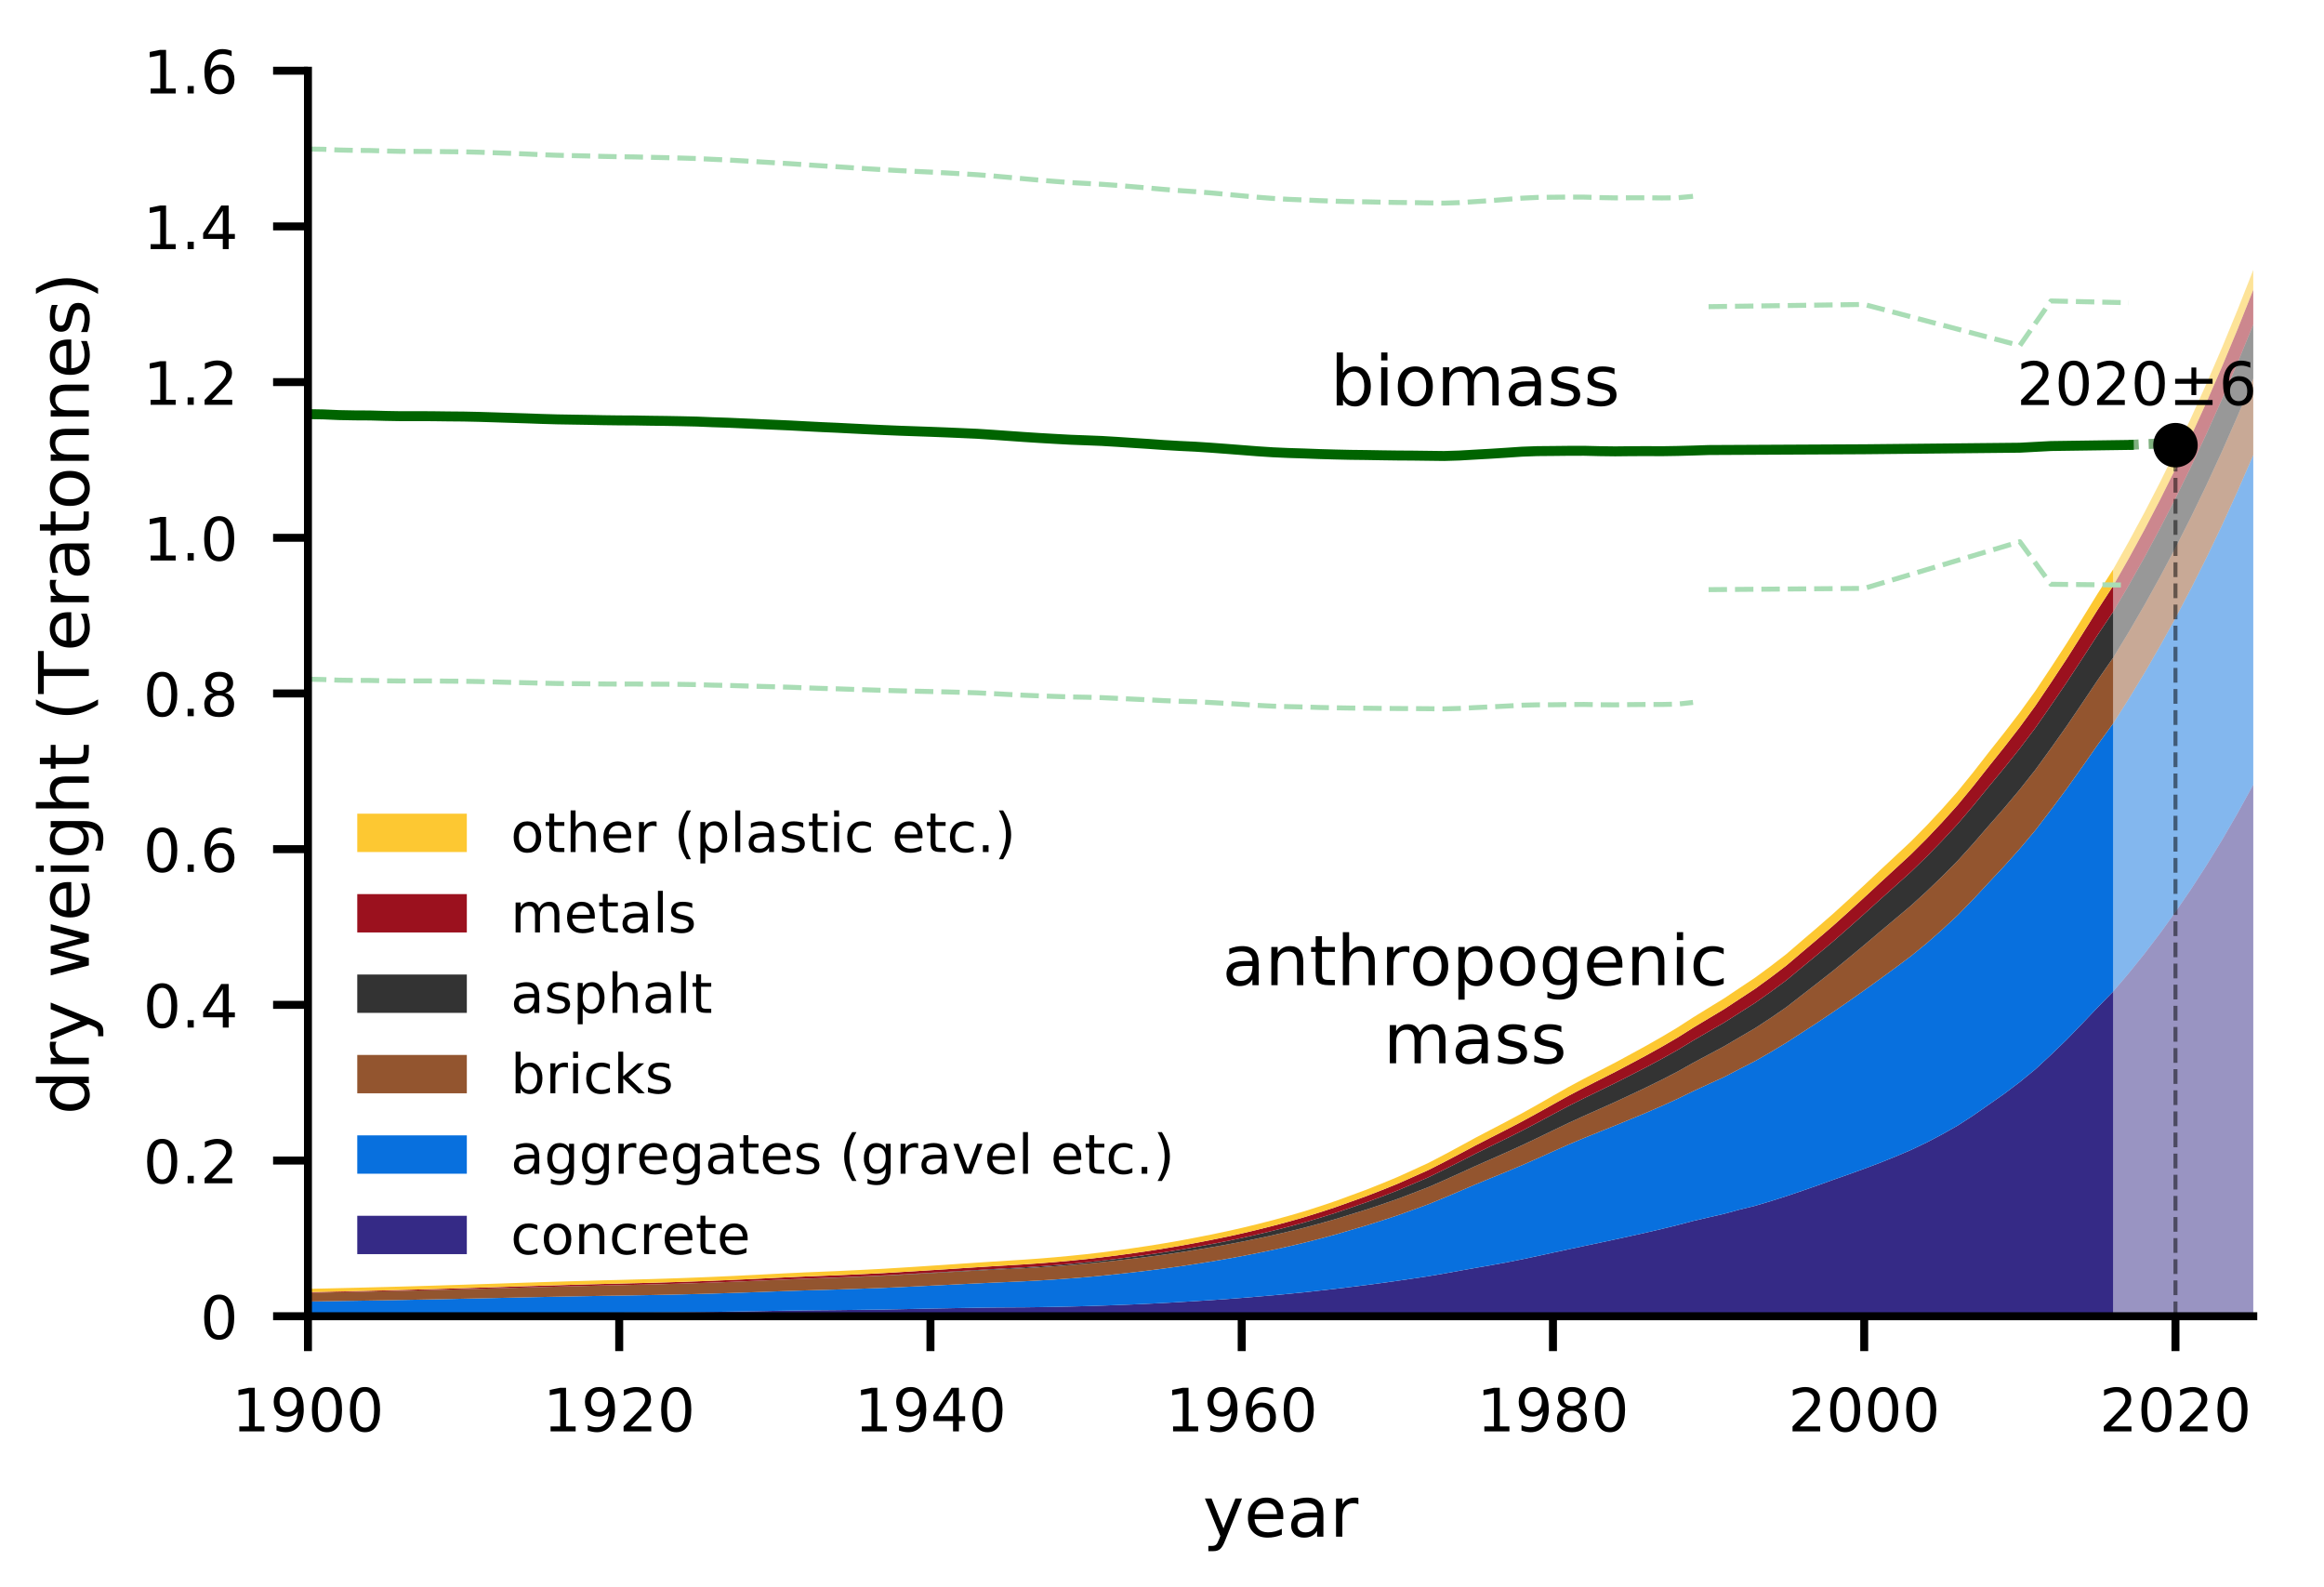 <?xml version="1.0" encoding="utf-8" standalone="no"?>
<!DOCTYPE svg PUBLIC "-//W3C//DTD SVG 1.1//EN"
  "http://www.w3.org/Graphics/SVG/1.1/DTD/svg11.dtd">
<!-- Created with matplotlib (http://matplotlib.org/) -->
<svg height="159.31pt" version="1.1" viewBox="0 0 233.317 159.31" width="233.317pt" xmlns="http://www.w3.org/2000/svg" xmlns:xlink="http://www.w3.org/1999/xlink">
 <defs>
  <style type="text/css">
*{stroke-linecap:butt;stroke-linejoin:round;}
  </style>
 </defs>
 <g id="figure_1">
  <g id="patch_1">
   <path d="M 0 159.31 
L 233.317 159.31 
L 233.317 0 
L 0 0 
z
" style="fill:#ffffff;"/>
  </g>
  <g id="axes_1">
   <g id="patch_2">
    <path d="M 30.917 132.128 
L 226.217 132.128 
L 226.217 7.1 
L 30.917 7.1 
z
" style="fill:#ffffff;"/>
   </g>
   <g id="PolyCollection_1">
    <defs>
     <path d="M 30.917 -27.358 
L 30.917 -27.182 
L 32.479 -27.182 
L 34.041 -27.182 
L 35.604 -27.182 
L 37.166 -27.182 
L 38.729 -27.182 
L 40.291 -27.182 
L 41.853 -27.182 
L 43.416 -27.182 
L 44.978 -27.182 
L 46.541 -27.182 
L 48.103 -27.182 
L 49.665 -27.182 
L 51.228 -27.182 
L 52.79 -27.182 
L 54.353 -27.182 
L 55.915 -27.182 
L 57.477 -27.182 
L 59.04 -27.182 
L 60.602 -27.182 
L 62.165 -27.182 
L 63.727 -27.182 
L 65.289 -27.182 
L 66.852 -27.182 
L 68.414 -27.182 
L 69.977 -27.182 
L 71.539 -27.182 
L 73.101 -27.182 
L 74.664 -27.182 
L 76.226 -27.182 
L 77.789 -27.182 
L 79.351 -27.182 
L 80.913 -27.182 
L 82.476 -27.182 
L 84.038 -27.182 
L 85.601 -27.182 
L 87.163 -27.182 
L 88.725 -27.182 
L 90.288 -27.182 
L 91.85 -27.182 
L 93.413 -27.182 
L 94.975 -27.182 
L 96.537 -27.182 
L 98.1 -27.182 
L 99.662 -27.182 
L 101.225 -27.182 
L 102.787 -27.182 
L 104.349 -27.182 
L 105.912 -27.182 
L 107.474 -27.182 
L 109.037 -27.182 
L 110.599 -27.182 
L 112.161 -27.182 
L 113.724 -27.182 
L 115.286 -27.182 
L 116.849 -27.182 
L 118.411 -27.182 
L 119.973 -27.182 
L 121.536 -27.182 
L 123.098 -27.182 
L 124.661 -27.182 
L 126.223 -27.182 
L 127.785 -27.182 
L 129.348 -27.182 
L 130.91 -27.182 
L 132.473 -27.182 
L 134.035 -27.182 
L 135.597 -27.182 
L 137.16 -27.182 
L 138.722 -27.182 
L 140.285 -27.182 
L 141.847 -27.182 
L 143.409 -27.182 
L 144.972 -27.182 
L 146.534 -27.182 
L 148.097 -27.182 
L 149.659 -27.182 
L 151.221 -27.182 
L 152.784 -27.182 
L 154.346 -27.182 
L 155.909 -27.182 
L 157.471 -27.182 
L 159.033 -27.182 
L 160.596 -27.182 
L 162.158 -27.182 
L 163.721 -27.182 
L 165.283 -27.182 
L 166.845 -27.182 
L 168.408 -27.182 
L 169.97 -27.182 
L 171.533 -27.182 
L 173.095 -27.182 
L 174.657 -27.182 
L 176.22 -27.182 
L 177.782 -27.182 
L 179.345 -27.182 
L 180.907 -27.182 
L 182.469 -27.182 
L 184.032 -27.182 
L 185.594 -27.182 
L 187.157 -27.182 
L 188.719 -27.182 
L 190.281 -27.182 
L 191.844 -27.182 
L 193.406 -27.182 
L 194.969 -27.182 
L 196.531 -27.182 
L 198.093 -27.182 
L 199.656 -27.182 
L 201.218 -27.182 
L 202.781 -27.182 
L 204.343 -27.182 
L 205.905 -27.182 
L 207.468 -27.182 
L 209.03 -27.182 
L 210.593 -27.182 
L 212.155 -27.182 
L 212.155 -59.782 
L 212.155 -59.782 
L 210.593 -58.184 
L 209.03 -56.545 
L 207.468 -54.93 
L 205.905 -53.423 
L 204.343 -51.976 
L 202.781 -50.695 
L 201.218 -49.513 
L 199.656 -48.419 
L 198.093 -47.328 
L 196.531 -46.317 
L 194.969 -45.434 
L 193.406 -44.613 
L 191.844 -43.869 
L 190.281 -43.203 
L 188.719 -42.577 
L 187.157 -41.988 
L 185.594 -41.421 
L 184.032 -40.874 
L 182.469 -40.309 
L 180.907 -39.765 
L 179.345 -39.236 
L 177.782 -38.737 
L 176.22 -38.272 
L 174.657 -37.888 
L 173.095 -37.462 
L 171.533 -37.106 
L 169.97 -36.743 
L 168.408 -36.331 
L 166.845 -35.947 
L 165.283 -35.583 
L 163.721 -35.237 
L 162.158 -34.894 
L 160.596 -34.559 
L 159.033 -34.232 
L 157.471 -33.899 
L 155.909 -33.563 
L 154.346 -33.224 
L 152.784 -32.892 
L 151.221 -32.582 
L 149.659 -32.299 
L 148.097 -32.027 
L 146.534 -31.749 
L 144.972 -31.466 
L 143.409 -31.2 
L 141.847 -30.966 
L 140.285 -30.737 
L 138.722 -30.519 
L 137.16 -30.312 
L 135.597 -30.118 
L 134.035 -29.929 
L 132.473 -29.753 
L 130.91 -29.583 
L 129.348 -29.429 
L 127.785 -29.283 
L 126.223 -29.148 
L 124.661 -29.019 
L 123.098 -28.9 
L 121.536 -28.794 
L 119.973 -28.695 
L 118.411 -28.6 
L 116.849 -28.513 
L 115.286 -28.436 
L 113.724 -28.366 
L 112.161 -28.304 
L 110.599 -28.247 
L 109.037 -28.197 
L 107.474 -28.157 
L 105.912 -28.122 
L 104.349 -28.095 
L 102.787 -28.075 
L 101.225 -28.067 
L 99.662 -28.056 
L 98.1 -28.035 
L 96.537 -28.009 
L 94.975 -27.979 
L 93.413 -27.952 
L 91.85 -27.918 
L 90.288 -27.887 
L 88.725 -27.857 
L 87.163 -27.838 
L 85.601 -27.816 
L 84.038 -27.798 
L 82.476 -27.785 
L 80.913 -27.771 
L 79.351 -27.749 
L 77.789 -27.722 
L 76.226 -27.693 
L 74.664 -27.665 
L 73.101 -27.638 
L 71.539 -27.614 
L 69.977 -27.593 
L 68.414 -27.576 
L 66.852 -27.564 
L 65.289 -27.552 
L 63.727 -27.546 
L 62.165 -27.54 
L 60.602 -27.537 
L 59.04 -27.532 
L 57.477 -27.525 
L 55.915 -27.517 
L 54.353 -27.506 
L 52.79 -27.493 
L 51.228 -27.478 
L 49.665 -27.464 
L 48.103 -27.45 
L 46.541 -27.438 
L 44.978 -27.426 
L 43.416 -27.415 
L 41.853 -27.404 
L 40.291 -27.395 
L 38.729 -27.387 
L 37.166 -27.379 
L 35.604 -27.372 
L 34.041 -27.367 
L 32.479 -27.362 
L 30.917 -27.358 
z
" id="m63c27dd616"/>
    </defs>
    <g clip-path="url(#pf1659f3009)">
     <use style="fill:#352a86;" x="0" xlink:href="#m63c27dd616" y="159.31"/>
    </g>
   </g>
   <g id="PolyCollection_2">
    <defs>
     <path d="M 30.917 -28.658 
L 30.917 -27.358 
L 32.479 -27.362 
L 34.041 -27.367 
L 35.604 -27.372 
L 37.166 -27.379 
L 38.729 -27.387 
L 40.291 -27.395 
L 41.853 -27.404 
L 43.416 -27.415 
L 44.978 -27.426 
L 46.541 -27.438 
L 48.103 -27.45 
L 49.665 -27.464 
L 51.228 -27.478 
L 52.79 -27.493 
L 54.353 -27.506 
L 55.915 -27.517 
L 57.477 -27.525 
L 59.04 -27.532 
L 60.602 -27.537 
L 62.165 -27.54 
L 63.727 -27.546 
L 65.289 -27.552 
L 66.852 -27.564 
L 68.414 -27.576 
L 69.977 -27.593 
L 71.539 -27.614 
L 73.101 -27.638 
L 74.664 -27.665 
L 76.226 -27.693 
L 77.789 -27.722 
L 79.351 -27.749 
L 80.913 -27.771 
L 82.476 -27.785 
L 84.038 -27.798 
L 85.601 -27.816 
L 87.163 -27.838 
L 88.725 -27.857 
L 90.288 -27.887 
L 91.85 -27.918 
L 93.413 -27.952 
L 94.975 -27.979 
L 96.537 -28.009 
L 98.1 -28.035 
L 99.662 -28.056 
L 101.225 -28.067 
L 102.787 -28.075 
L 104.349 -28.095 
L 105.912 -28.122 
L 107.474 -28.157 
L 109.037 -28.197 
L 110.599 -28.247 
L 112.161 -28.304 
L 113.724 -28.366 
L 115.286 -28.436 
L 116.849 -28.513 
L 118.411 -28.6 
L 119.973 -28.695 
L 121.536 -28.794 
L 123.098 -28.9 
L 124.661 -29.019 
L 126.223 -29.148 
L 127.785 -29.283 
L 129.348 -29.429 
L 130.91 -29.583 
L 132.473 -29.753 
L 134.035 -29.929 
L 135.597 -30.118 
L 137.16 -30.312 
L 138.722 -30.519 
L 140.285 -30.737 
L 141.847 -30.966 
L 143.409 -31.2 
L 144.972 -31.466 
L 146.534 -31.749 
L 148.097 -32.027 
L 149.659 -32.299 
L 151.221 -32.582 
L 152.784 -32.892 
L 154.346 -33.224 
L 155.909 -33.563 
L 157.471 -33.899 
L 159.033 -34.232 
L 160.596 -34.559 
L 162.158 -34.894 
L 163.721 -35.237 
L 165.283 -35.583 
L 166.845 -35.947 
L 168.408 -36.331 
L 169.97 -36.743 
L 171.533 -37.106 
L 173.095 -37.462 
L 174.657 -37.888 
L 176.22 -38.272 
L 177.782 -38.737 
L 179.345 -39.236 
L 180.907 -39.765 
L 182.469 -40.309 
L 184.032 -40.874 
L 185.594 -41.421 
L 187.157 -41.988 
L 188.719 -42.577 
L 190.281 -43.203 
L 191.844 -43.869 
L 193.406 -44.613 
L 194.969 -45.434 
L 196.531 -46.317 
L 198.093 -47.328 
L 199.656 -48.419 
L 201.218 -49.513 
L 202.781 -50.695 
L 204.343 -51.976 
L 205.905 -53.423 
L 207.468 -54.93 
L 209.03 -56.545 
L 210.593 -58.184 
L 212.155 -59.782 
L 212.155 -86.699 
L 212.155 -86.699 
L 210.593 -84.545 
L 209.03 -82.312 
L 207.468 -80.114 
L 205.905 -78.017 
L 204.343 -75.975 
L 202.781 -74.117 
L 201.218 -72.375 
L 199.656 -70.709 
L 198.093 -69.026 
L 196.531 -67.426 
L 194.969 -65.977 
L 193.406 -64.603 
L 191.844 -63.331 
L 190.281 -62.16 
L 188.719 -61.02 
L 187.157 -59.896 
L 185.594 -58.795 
L 184.032 -57.719 
L 182.469 -56.67 
L 180.907 -55.657 
L 179.345 -54.647 
L 177.782 -53.704 
L 176.22 -52.809 
L 174.657 -52.011 
L 173.095 -51.197 
L 171.533 -50.488 
L 169.97 -49.769 
L 168.408 -49.004 
L 166.845 -48.296 
L 165.283 -47.619 
L 163.721 -46.973 
L 162.158 -46.33 
L 160.596 -45.705 
L 159.033 -45.077 
L 157.471 -44.42 
L 155.909 -43.726 
L 154.346 -43.021 
L 152.784 -42.335 
L 151.221 -41.679 
L 149.659 -41.046 
L 148.097 -40.404 
L 146.534 -39.732 
L 144.972 -39.07 
L 143.409 -38.428 
L 141.847 -37.862 
L 140.285 -37.299 
L 138.722 -36.787 
L 137.16 -36.291 
L 135.597 -35.832 
L 134.035 -35.375 
L 132.473 -34.955 
L 130.91 -34.555 
L 129.348 -34.188 
L 127.785 -33.843 
L 126.223 -33.518 
L 124.661 -33.213 
L 123.098 -32.929 
L 121.536 -32.666 
L 119.973 -32.42 
L 118.411 -32.185 
L 116.849 -31.97 
L 115.286 -31.768 
L 113.724 -31.584 
L 112.161 -31.411 
L 110.599 -31.251 
L 109.037 -31.107 
L 107.474 -30.982 
L 105.912 -30.871 
L 104.349 -30.772 
L 102.787 -30.688 
L 101.225 -30.62 
L 99.662 -30.551 
L 98.1 -30.478 
L 96.537 -30.403 
L 94.975 -30.323 
L 93.413 -30.248 
L 91.85 -30.172 
L 90.288 -30.099 
L 88.725 -30.029 
L 87.163 -29.972 
L 85.601 -29.918 
L 84.038 -29.866 
L 82.476 -29.822 
L 80.913 -29.776 
L 79.351 -29.725 
L 77.789 -29.67 
L 76.226 -29.613 
L 74.664 -29.558 
L 73.101 -29.505 
L 71.539 -29.457 
L 69.977 -29.413 
L 68.414 -29.373 
L 66.852 -29.339 
L 65.289 -29.306 
L 63.727 -29.28 
L 62.165 -29.252 
L 60.602 -29.23 
L 59.04 -29.202 
L 57.477 -29.174 
L 55.915 -29.143 
L 54.353 -29.112 
L 52.79 -29.079 
L 51.228 -29.044 
L 49.665 -29.009 
L 48.103 -28.975 
L 46.541 -28.941 
L 44.978 -28.906 
L 43.416 -28.874 
L 41.853 -28.843 
L 40.291 -28.813 
L 38.729 -28.784 
L 37.166 -28.757 
L 35.604 -28.731 
L 34.041 -28.707 
L 32.479 -28.682 
L 30.917 -28.658 
z
" id="mf2363f0a7e"/>
    </defs>
    <g clip-path="url(#pf1659f3009)">
     <use style="fill:#0870de;" x="0" xlink:href="#mf2363f0a7e" y="159.31"/>
    </g>
   </g>
   <g id="PolyCollection_3">
    <defs>
     <path d="M 30.917 -29.529 
L 30.917 -28.658 
L 32.479 -28.682 
L 34.041 -28.707 
L 35.604 -28.731 
L 37.166 -28.757 
L 38.729 -28.784 
L 40.291 -28.813 
L 41.853 -28.843 
L 43.416 -28.874 
L 44.978 -28.906 
L 46.541 -28.941 
L 48.103 -28.975 
L 49.665 -29.009 
L 51.228 -29.044 
L 52.79 -29.079 
L 54.353 -29.112 
L 55.915 -29.143 
L 57.477 -29.174 
L 59.04 -29.202 
L 60.602 -29.23 
L 62.165 -29.252 
L 63.727 -29.28 
L 65.289 -29.306 
L 66.852 -29.339 
L 68.414 -29.373 
L 69.977 -29.413 
L 71.539 -29.457 
L 73.101 -29.505 
L 74.664 -29.558 
L 76.226 -29.613 
L 77.789 -29.67 
L 79.351 -29.725 
L 80.913 -29.776 
L 82.476 -29.822 
L 84.038 -29.866 
L 85.601 -29.918 
L 87.163 -29.972 
L 88.725 -30.029 
L 90.288 -30.099 
L 91.85 -30.172 
L 93.413 -30.248 
L 94.975 -30.323 
L 96.537 -30.403 
L 98.1 -30.478 
L 99.662 -30.551 
L 101.225 -30.62 
L 102.787 -30.688 
L 104.349 -30.772 
L 105.912 -30.871 
L 107.474 -30.982 
L 109.037 -31.107 
L 110.599 -31.251 
L 112.161 -31.411 
L 113.724 -31.584 
L 115.286 -31.768 
L 116.849 -31.97 
L 118.411 -32.185 
L 119.973 -32.42 
L 121.536 -32.666 
L 123.098 -32.929 
L 124.661 -33.213 
L 126.223 -33.518 
L 127.785 -33.843 
L 129.348 -34.188 
L 130.91 -34.555 
L 132.473 -34.955 
L 134.035 -35.375 
L 135.597 -35.832 
L 137.16 -36.291 
L 138.722 -36.787 
L 140.285 -37.299 
L 141.847 -37.862 
L 143.409 -38.428 
L 144.972 -39.07 
L 146.534 -39.732 
L 148.097 -40.404 
L 149.659 -41.046 
L 151.221 -41.679 
L 152.784 -42.335 
L 154.346 -43.021 
L 155.909 -43.726 
L 157.471 -44.42 
L 159.033 -45.077 
L 160.596 -45.705 
L 162.158 -46.33 
L 163.721 -46.973 
L 165.283 -47.619 
L 166.845 -48.296 
L 168.408 -49.004 
L 169.97 -49.769 
L 171.533 -50.488 
L 173.095 -51.197 
L 174.657 -52.011 
L 176.22 -52.809 
L 177.782 -53.704 
L 179.345 -54.647 
L 180.907 -55.657 
L 182.469 -56.67 
L 184.032 -57.719 
L 185.594 -58.795 
L 187.157 -59.896 
L 188.719 -61.02 
L 190.281 -62.16 
L 191.844 -63.331 
L 193.406 -64.603 
L 194.969 -65.977 
L 196.531 -67.426 
L 198.093 -69.026 
L 199.656 -70.709 
L 201.218 -72.375 
L 202.781 -74.117 
L 204.343 -75.975 
L 205.905 -78.017 
L 207.468 -80.114 
L 209.03 -82.312 
L 210.593 -84.545 
L 212.155 -86.699 
L 212.155 -93.297 
L 212.155 -93.297 
L 210.593 -91.042 
L 209.03 -88.708 
L 207.468 -86.404 
L 205.905 -84.196 
L 204.343 -82.043 
L 202.781 -80.068 
L 201.218 -78.208 
L 199.656 -76.425 
L 198.093 -74.62 
L 196.531 -72.896 
L 194.969 -71.321 
L 193.406 -69.819 
L 191.844 -68.395 
L 190.281 -67.081 
L 188.719 -65.768 
L 187.157 -64.447 
L 185.594 -63.145 
L 184.032 -61.863 
L 182.469 -60.636 
L 180.907 -59.427 
L 179.345 -58.21 
L 177.782 -57.134 
L 176.22 -56.112 
L 174.657 -55.199 
L 173.095 -54.283 
L 171.533 -53.449 
L 169.97 -52.615 
L 168.408 -51.736 
L 166.845 -50.929 
L 165.283 -50.161 
L 163.721 -49.425 
L 162.158 -48.694 
L 160.596 -47.995 
L 159.033 -47.298 
L 157.471 -46.586 
L 155.909 -45.835 
L 154.346 -45.079 
L 152.784 -44.338 
L 151.221 -43.628 
L 149.659 -42.938 
L 148.097 -42.249 
L 146.534 -41.534 
L 144.972 -40.83 
L 143.409 -40.146 
L 141.847 -39.544 
L 140.285 -38.95 
L 138.722 -38.408 
L 137.16 -37.886 
L 135.597 -37.401 
L 134.035 -36.921 
L 132.473 -36.481 
L 130.91 -36.062 
L 129.348 -35.678 
L 127.785 -35.317 
L 126.223 -34.979 
L 124.661 -34.662 
L 123.098 -34.366 
L 121.536 -34.093 
L 119.973 -33.835 
L 118.411 -33.589 
L 116.849 -33.364 
L 115.286 -33.153 
L 113.724 -32.959 
L 112.161 -32.776 
L 110.599 -32.607 
L 109.037 -32.455 
L 107.474 -32.321 
L 105.912 -32.201 
L 104.349 -32.093 
L 102.787 -32.001 
L 101.225 -31.924 
L 99.662 -31.845 
L 98.1 -31.763 
L 96.537 -31.678 
L 94.975 -31.588 
L 93.413 -31.503 
L 91.85 -31.416 
L 90.288 -31.333 
L 88.725 -31.252 
L 87.163 -31.184 
L 85.601 -31.119 
L 84.038 -31.057 
L 82.476 -31.001 
L 80.913 -30.946 
L 79.351 -30.883 
L 77.789 -30.817 
L 76.226 -30.75 
L 74.664 -30.684 
L 73.101 -30.62 
L 71.539 -30.562 
L 69.977 -30.508 
L 68.414 -30.459 
L 66.852 -30.415 
L 65.289 -30.373 
L 63.727 -30.337 
L 62.165 -30.301 
L 60.602 -30.27 
L 59.04 -30.232 
L 57.477 -30.195 
L 55.915 -30.154 
L 54.353 -30.114 
L 52.79 -30.071 
L 51.228 -30.026 
L 49.665 -29.982 
L 48.103 -29.938 
L 46.541 -29.895 
L 44.978 -29.851 
L 43.416 -29.81 
L 41.853 -29.77 
L 40.291 -29.732 
L 38.729 -29.695 
L 37.166 -29.66 
L 35.604 -29.626 
L 34.041 -29.593 
L 32.479 -29.56 
L 30.917 -29.529 
z
" id="m50ded0ed6b"/>
    </defs>
    <g clip-path="url(#pf1659f3009)">
     <use style="fill:#93552f;" x="0" xlink:href="#m50ded0ed6b" y="159.31"/>
    </g>
   </g>
   <g id="PolyCollection_4">
    <defs>
     <path d="M 30.917 -29.529 
L 30.917 -29.529 
L 32.479 -29.56 
L 34.041 -29.593 
L 35.604 -29.626 
L 37.166 -29.66 
L 38.729 -29.695 
L 40.291 -29.732 
L 41.853 -29.77 
L 43.416 -29.81 
L 44.978 -29.851 
L 46.541 -29.895 
L 48.103 -29.938 
L 49.665 -29.982 
L 51.228 -30.026 
L 52.79 -30.071 
L 54.353 -30.114 
L 55.915 -30.154 
L 57.477 -30.195 
L 59.04 -30.232 
L 60.602 -30.27 
L 62.165 -30.301 
L 63.727 -30.337 
L 65.289 -30.373 
L 66.852 -30.415 
L 68.414 -30.459 
L 69.977 -30.508 
L 71.539 -30.562 
L 73.101 -30.62 
L 74.664 -30.684 
L 76.226 -30.75 
L 77.789 -30.817 
L 79.351 -30.883 
L 80.913 -30.946 
L 82.476 -31.001 
L 84.038 -31.057 
L 85.601 -31.119 
L 87.163 -31.184 
L 88.725 -31.252 
L 90.288 -31.333 
L 91.85 -31.416 
L 93.413 -31.503 
L 94.975 -31.588 
L 96.537 -31.678 
L 98.1 -31.763 
L 99.662 -31.845 
L 101.225 -31.924 
L 102.787 -32.001 
L 104.349 -32.093 
L 105.912 -32.201 
L 107.474 -32.321 
L 109.037 -32.455 
L 110.599 -32.607 
L 112.161 -32.776 
L 113.724 -32.959 
L 115.286 -33.153 
L 116.849 -33.364 
L 118.411 -33.589 
L 119.973 -33.835 
L 121.536 -34.093 
L 123.098 -34.366 
L 124.661 -34.662 
L 126.223 -34.979 
L 127.785 -35.317 
L 129.348 -35.678 
L 130.91 -36.062 
L 132.473 -36.481 
L 134.035 -36.921 
L 135.597 -37.401 
L 137.16 -37.886 
L 138.722 -38.408 
L 140.285 -38.95 
L 141.847 -39.544 
L 143.409 -40.146 
L 144.972 -40.83 
L 146.534 -41.534 
L 148.097 -42.249 
L 149.659 -42.938 
L 151.221 -43.628 
L 152.784 -44.338 
L 154.346 -45.079 
L 155.909 -45.835 
L 157.471 -46.586 
L 159.033 -47.298 
L 160.596 -47.995 
L 162.158 -48.694 
L 163.721 -49.425 
L 165.283 -50.161 
L 166.845 -50.929 
L 168.408 -51.736 
L 169.97 -52.615 
L 171.533 -53.449 
L 173.095 -54.283 
L 174.657 -55.199 
L 176.22 -56.112 
L 177.782 -57.134 
L 179.345 -58.21 
L 180.907 -59.427 
L 182.469 -60.636 
L 184.032 -61.863 
L 185.594 -63.145 
L 187.157 -64.447 
L 188.719 -65.768 
L 190.281 -67.081 
L 191.844 -68.395 
L 193.406 -69.819 
L 194.969 -71.321 
L 196.531 -72.896 
L 198.093 -74.62 
L 199.656 -76.425 
L 201.218 -78.208 
L 202.781 -80.068 
L 204.343 -82.043 
L 205.905 -84.196 
L 207.468 -86.404 
L 209.03 -88.708 
L 210.593 -91.042 
L 212.155 -93.297 
L 212.155 -97.909 
L 212.155 -97.909 
L 210.593 -95.581 
L 209.03 -93.17 
L 207.468 -90.786 
L 205.905 -88.494 
L 204.343 -86.25 
L 202.781 -84.181 
L 201.218 -82.225 
L 199.656 -80.338 
L 198.093 -78.423 
L 196.531 -76.588 
L 194.969 -74.905 
L 193.406 -73.299 
L 191.844 -71.786 
L 190.281 -70.383 
L 188.719 -68.982 
L 187.157 -67.567 
L 185.594 -66.174 
L 184.032 -64.803 
L 182.469 -63.493 
L 180.907 -62.207 
L 179.345 -60.91 
L 177.782 -59.754 
L 176.22 -58.65 
L 174.657 -57.655 
L 173.095 -56.659 
L 171.533 -55.758 
L 169.97 -54.851 
L 168.408 -53.901 
L 166.845 -53.025 
L 165.283 -52.189 
L 163.721 -51.387 
L 162.158 -50.592 
L 160.596 -49.831 
L 159.033 -49.071 
L 157.471 -48.287 
L 155.909 -47.456 
L 154.346 -46.617 
L 152.784 -45.8 
L 151.221 -45.019 
L 149.659 -44.255 
L 148.097 -43.484 
L 146.534 -42.683 
L 144.972 -41.897 
L 143.409 -41.132 
L 141.847 -40.462 
L 140.285 -39.799 
L 138.722 -39.196 
L 137.16 -38.615 
L 135.597 -38.076 
L 134.035 -37.543 
L 132.473 -37.054 
L 130.91 -36.59 
L 129.348 -36.164 
L 127.785 -35.765 
L 126.223 -35.391 
L 124.661 -35.04 
L 123.098 -34.713 
L 121.536 -34.409 
L 119.973 -34.123 
L 118.411 -33.85 
L 116.849 -33.602 
L 115.286 -33.368 
L 113.724 -33.153 
L 112.161 -32.95 
L 110.599 -32.763 
L 109.037 -32.593 
L 107.474 -32.445 
L 105.912 -32.311 
L 104.349 -32.192 
L 102.787 -32.089 
L 101.225 -32.002 
L 99.662 -31.914 
L 98.1 -31.823 
L 96.537 -31.731 
L 94.975 -31.635 
L 93.413 -31.544 
L 91.85 -31.452 
L 90.288 -31.364 
L 88.725 -31.279 
L 87.163 -31.208 
L 85.601 -31.139 
L 84.038 -31.074 
L 82.476 -31.016 
L 80.913 -30.958 
L 79.351 -30.893 
L 77.789 -30.825 
L 76.226 -30.756 
L 74.664 -30.689 
L 73.101 -30.624 
L 71.539 -30.564 
L 69.977 -30.51 
L 68.414 -30.459 
L 66.852 -30.416 
L 65.289 -30.373 
L 63.727 -30.337 
L 62.165 -30.301 
L 60.602 -30.27 
L 59.04 -30.232 
L 57.477 -30.195 
L 55.915 -30.154 
L 54.353 -30.114 
L 52.79 -30.071 
L 51.228 -30.026 
L 49.665 -29.982 
L 48.103 -29.938 
L 46.541 -29.895 
L 44.978 -29.851 
L 43.416 -29.81 
L 41.853 -29.77 
L 40.291 -29.732 
L 38.729 -29.695 
L 37.166 -29.66 
L 35.604 -29.626 
L 34.041 -29.593 
L 32.479 -29.56 
L 30.917 -29.529 
z
" id="m0f88fd52fd"/>
    </defs>
    <g clip-path="url(#pf1659f3009)">
     <use style="fill:#333333;" x="0" xlink:href="#m0f88fd52fd" y="159.31"/>
    </g>
   </g>
   <g id="PolyCollection_5">
    <defs>
     <path d="M 30.917 -29.595 
L 30.917 -29.529 
L 32.479 -29.56 
L 34.041 -29.593 
L 35.604 -29.626 
L 37.166 -29.66 
L 38.729 -29.695 
L 40.291 -29.732 
L 41.853 -29.77 
L 43.416 -29.81 
L 44.978 -29.851 
L 46.541 -29.895 
L 48.103 -29.938 
L 49.665 -29.982 
L 51.228 -30.026 
L 52.79 -30.071 
L 54.353 -30.114 
L 55.915 -30.154 
L 57.477 -30.195 
L 59.04 -30.232 
L 60.602 -30.27 
L 62.165 -30.301 
L 63.727 -30.337 
L 65.289 -30.373 
L 66.852 -30.416 
L 68.414 -30.459 
L 69.977 -30.51 
L 71.539 -30.564 
L 73.101 -30.624 
L 74.664 -30.689 
L 76.226 -30.756 
L 77.789 -30.825 
L 79.351 -30.893 
L 80.913 -30.958 
L 82.476 -31.016 
L 84.038 -31.074 
L 85.601 -31.139 
L 87.163 -31.208 
L 88.725 -31.279 
L 90.288 -31.364 
L 91.85 -31.452 
L 93.413 -31.544 
L 94.975 -31.635 
L 96.537 -31.731 
L 98.1 -31.823 
L 99.662 -31.914 
L 101.225 -32.002 
L 102.787 -32.089 
L 104.349 -32.192 
L 105.912 -32.311 
L 107.474 -32.445 
L 109.037 -32.593 
L 110.599 -32.763 
L 112.161 -32.95 
L 113.724 -33.153 
L 115.286 -33.368 
L 116.849 -33.602 
L 118.411 -33.85 
L 119.973 -34.123 
L 121.536 -34.409 
L 123.098 -34.713 
L 124.661 -35.04 
L 126.223 -35.391 
L 127.785 -35.765 
L 129.348 -36.164 
L 130.91 -36.59 
L 132.473 -37.054 
L 134.035 -37.543 
L 135.597 -38.076 
L 137.16 -38.615 
L 138.722 -39.196 
L 140.285 -39.799 
L 141.847 -40.462 
L 143.409 -41.132 
L 144.972 -41.897 
L 146.534 -42.683 
L 148.097 -43.484 
L 149.659 -44.255 
L 151.221 -45.019 
L 152.784 -45.8 
L 154.346 -46.617 
L 155.909 -47.456 
L 157.471 -48.287 
L 159.033 -49.071 
L 160.596 -49.831 
L 162.158 -50.592 
L 163.721 -51.387 
L 165.283 -52.189 
L 166.845 -53.025 
L 168.408 -53.901 
L 169.97 -54.851 
L 171.533 -55.758 
L 173.095 -56.659 
L 174.657 -57.655 
L 176.22 -58.65 
L 177.782 -59.754 
L 179.345 -60.91 
L 180.907 -62.207 
L 182.469 -63.493 
L 184.032 -64.803 
L 185.594 -66.174 
L 187.157 -67.567 
L 188.719 -68.982 
L 190.281 -70.383 
L 191.844 -71.786 
L 193.406 -73.299 
L 194.969 -74.905 
L 196.531 -76.588 
L 198.093 -78.423 
L 199.656 -80.338 
L 201.218 -82.225 
L 202.781 -84.181 
L 204.343 -86.25 
L 205.905 -88.494 
L 207.468 -90.786 
L 209.03 -93.17 
L 210.593 -95.581 
L 212.155 -97.909 
L 212.155 -100.514 
L 212.155 -100.514 
L 210.593 -98.108 
L 209.03 -95.617 
L 207.468 -93.153 
L 205.905 -90.785 
L 204.343 -88.467 
L 202.781 -86.33 
L 201.218 -84.313 
L 199.656 -82.363 
L 198.093 -80.384 
L 196.531 -78.491 
L 194.969 -76.756 
L 193.406 -75.104 
L 191.844 -73.548 
L 190.281 -72.106 
L 188.719 -70.668 
L 187.157 -69.217 
L 185.594 -67.79 
L 184.032 -66.385 
L 182.469 -65.04 
L 180.907 -63.721 
L 179.345 -62.391 
L 177.782 -61.203 
L 176.22 -60.067 
L 174.657 -59.04 
L 173.095 -58.012 
L 171.533 -57.077 
L 169.97 -56.135 
L 168.408 -55.15 
L 166.845 -54.241 
L 165.283 -53.372 
L 163.721 -52.538 
L 162.158 -51.71 
L 160.596 -50.92 
L 159.033 -50.13 
L 157.471 -49.313 
L 155.909 -48.448 
L 154.346 -47.574 
L 152.784 -46.723 
L 151.221 -45.909 
L 149.659 -45.113 
L 148.097 -44.311 
L 146.534 -43.475 
L 144.972 -42.656 
L 143.409 -41.861 
L 141.847 -41.162 
L 140.285 -40.47 
L 138.722 -39.84 
L 137.16 -39.233 
L 135.597 -38.672 
L 134.035 -38.114 
L 132.473 -37.602 
L 130.91 -37.116 
L 129.348 -36.671 
L 127.785 -36.253 
L 126.223 -35.86 
L 124.661 -35.489 
L 123.098 -35.146 
L 121.536 -34.828 
L 119.973 -34.526 
L 118.411 -34.239 
L 116.849 -33.978 
L 115.286 -33.73 
L 113.724 -33.503 
L 112.161 -33.29 
L 110.599 -33.093 
L 109.037 -32.915 
L 107.474 -32.759 
L 105.912 -32.619 
L 104.349 -32.493 
L 102.787 -32.386 
L 101.225 -32.294 
L 99.662 -32.2 
L 98.1 -32.101 
L 96.537 -32.001 
L 94.975 -31.897 
L 93.413 -31.799 
L 91.85 -31.701 
L 90.288 -31.607 
L 88.725 -31.515 
L 87.163 -31.437 
L 85.601 -31.364 
L 84.038 -31.295 
L 82.476 -31.235 
L 80.913 -31.174 
L 79.351 -31.105 
L 77.789 -31.032 
L 76.226 -30.955 
L 74.664 -30.882 
L 73.101 -30.81 
L 71.539 -30.745 
L 69.977 -30.685 
L 68.414 -30.63 
L 66.852 -30.582 
L 65.289 -30.536 
L 63.727 -30.497 
L 62.165 -30.457 
L 60.602 -30.422 
L 59.04 -30.379 
L 57.477 -30.337 
L 55.915 -30.291 
L 54.353 -30.246 
L 52.79 -30.199 
L 51.228 -30.147 
L 49.665 -30.097 
L 48.103 -30.049 
L 46.541 -30 
L 44.978 -29.952 
L 43.416 -29.906 
L 41.853 -29.862 
L 40.291 -29.82 
L 38.729 -29.778 
L 37.166 -29.74 
L 35.604 -29.702 
L 34.041 -29.665 
L 32.479 -29.629 
L 30.917 -29.595 
z
" id="m885636a75f"/>
    </defs>
    <g clip-path="url(#pf1659f3009)">
     <use style="fill:#9b111e;" x="0" xlink:href="#m885636a75f" y="159.31"/>
    </g>
   </g>
   <g id="PolyCollection_6">
    <defs>
     <path d="M 30.917 -29.929 
L 30.917 -29.595 
L 32.479 -29.629 
L 34.041 -29.665 
L 35.604 -29.702 
L 37.166 -29.74 
L 38.729 -29.778 
L 40.291 -29.82 
L 41.853 -29.862 
L 43.416 -29.906 
L 44.978 -29.952 
L 46.541 -30 
L 48.103 -30.049 
L 49.665 -30.097 
L 51.228 -30.147 
L 52.79 -30.199 
L 54.353 -30.246 
L 55.915 -30.291 
L 57.477 -30.337 
L 59.04 -30.379 
L 60.602 -30.422 
L 62.165 -30.457 
L 63.727 -30.497 
L 65.289 -30.536 
L 66.852 -30.582 
L 68.414 -30.63 
L 69.977 -30.685 
L 71.539 -30.745 
L 73.101 -30.81 
L 74.664 -30.882 
L 76.226 -30.955 
L 77.789 -31.032 
L 79.351 -31.105 
L 80.913 -31.174 
L 82.476 -31.235 
L 84.038 -31.295 
L 85.601 -31.364 
L 87.163 -31.437 
L 88.725 -31.515 
L 90.288 -31.607 
L 91.85 -31.701 
L 93.413 -31.799 
L 94.975 -31.897 
L 96.537 -32.001 
L 98.1 -32.101 
L 99.662 -32.2 
L 101.225 -32.294 
L 102.787 -32.386 
L 104.349 -32.493 
L 105.912 -32.619 
L 107.474 -32.759 
L 109.037 -32.915 
L 110.599 -33.093 
L 112.161 -33.29 
L 113.724 -33.503 
L 115.286 -33.73 
L 116.849 -33.978 
L 118.411 -34.239 
L 119.973 -34.526 
L 121.536 -34.828 
L 123.098 -35.146 
L 124.661 -35.489 
L 126.223 -35.86 
L 127.785 -36.253 
L 129.348 -36.671 
L 130.91 -37.116 
L 132.473 -37.602 
L 134.035 -38.114 
L 135.597 -38.672 
L 137.16 -39.233 
L 138.722 -39.84 
L 140.285 -40.47 
L 141.847 -41.162 
L 143.409 -41.861 
L 144.972 -42.656 
L 146.534 -43.475 
L 148.097 -44.311 
L 149.659 -45.113 
L 151.221 -45.909 
L 152.784 -46.723 
L 154.346 -47.574 
L 155.909 -48.448 
L 157.471 -49.313 
L 159.033 -50.13 
L 160.596 -50.92 
L 162.158 -51.71 
L 163.721 -52.538 
L 165.283 -53.372 
L 166.845 -54.241 
L 168.408 -55.15 
L 169.97 -56.135 
L 171.533 -57.077 
L 173.095 -58.012 
L 174.657 -59.04 
L 176.22 -60.067 
L 177.782 -61.203 
L 179.345 -62.391 
L 180.907 -63.721 
L 182.469 -65.04 
L 184.032 -66.385 
L 185.594 -67.79 
L 187.157 -69.217 
L 188.719 -70.668 
L 190.281 -72.106 
L 191.844 -73.548 
L 193.406 -75.104 
L 194.969 -76.756 
L 196.531 -78.491 
L 198.093 -80.384 
L 199.656 -82.363 
L 201.218 -84.313 
L 202.781 -86.33 
L 204.343 -88.467 
L 205.905 -90.785 
L 207.468 -93.153 
L 209.03 -95.617 
L 210.593 -98.108 
L 212.155 -100.514 
L 212.155 -102.168 
L 212.155 -102.168 
L 210.593 -99.724 
L 209.03 -97.198 
L 207.468 -94.703 
L 205.905 -92.306 
L 204.343 -89.96 
L 202.781 -87.797 
L 201.218 -85.761 
L 199.656 -83.786 
L 198.093 -81.778 
L 196.531 -79.857 
L 194.969 -78.096 
L 193.406 -76.418 
L 191.844 -74.84 
L 190.281 -73.379 
L 188.719 -71.924 
L 187.157 -70.453 
L 185.594 -69.008 
L 184.032 -67.587 
L 182.469 -66.223 
L 180.907 -64.888 
L 179.345 -63.541 
L 177.782 -62.335 
L 176.22 -61.184 
L 174.657 -60.142 
L 173.095 -59.095 
L 171.533 -58.138 
L 169.97 -57.173 
L 168.408 -56.165 
L 166.845 -55.234 
L 165.283 -54.345 
L 163.721 -53.491 
L 162.158 -52.644 
L 160.596 -51.835 
L 159.033 -51.029 
L 157.471 -50.195 
L 155.909 -49.311 
L 154.346 -48.416 
L 152.784 -47.546 
L 151.221 -46.713 
L 149.659 -45.899 
L 148.097 -45.082 
L 146.534 -44.228 
L 144.972 -43.389 
L 143.409 -42.575 
L 141.847 -41.858 
L 140.285 -41.149 
L 138.722 -40.502 
L 137.16 -39.879 
L 135.597 -39.304 
L 134.035 -38.732 
L 132.473 -38.206 
L 130.91 -37.708 
L 129.348 -37.253 
L 127.785 -36.826 
L 126.223 -36.425 
L 124.661 -36.046 
L 123.098 -35.695 
L 121.536 -35.37 
L 119.973 -35.061 
L 118.411 -34.767 
L 116.849 -34.499 
L 115.286 -34.245 
L 113.724 -34.013 
L 112.161 -33.794 
L 110.599 -33.591 
L 109.037 -33.409 
L 107.474 -33.249 
L 105.912 -33.103 
L 104.349 -32.973 
L 102.787 -32.861 
L 101.225 -32.764 
L 99.662 -32.665 
L 98.1 -32.562 
L 96.537 -32.457 
L 94.975 -32.349 
L 93.413 -32.247 
L 91.85 -32.143 
L 90.288 -32.045 
L 88.725 -31.948 
L 87.163 -31.866 
L 85.601 -31.789 
L 84.038 -31.715 
L 82.476 -31.65 
L 80.913 -31.586 
L 79.351 -31.513 
L 77.789 -31.435 
L 76.226 -31.354 
L 74.664 -31.277 
L 73.101 -31.202 
L 71.539 -31.133 
L 69.977 -31.07 
L 68.414 -31.011 
L 66.852 -30.959 
L 65.289 -30.91 
L 63.727 -30.869 
L 62.165 -30.826 
L 60.602 -30.788 
L 59.04 -30.743 
L 57.477 -30.698 
L 55.915 -30.65 
L 54.353 -30.603 
L 52.79 -30.553 
L 51.228 -30.5 
L 49.665 -30.448 
L 48.103 -30.397 
L 46.541 -30.347 
L 44.978 -30.297 
L 43.416 -30.25 
L 41.853 -30.203 
L 40.291 -30.16 
L 38.729 -30.117 
L 37.166 -30.077 
L 35.604 -30.038 
L 34.041 -30.001 
L 32.479 -29.964 
L 30.917 -29.929 
z
" id="m257ff85351"/>
    </defs>
    <g clip-path="url(#pf1659f3009)">
     <use style="fill:#fdc832;" x="0" xlink:href="#m257ff85351" y="159.31"/>
    </g>
   </g>
   <g id="PolyCollection_7">
    <defs>
     <path d="M 212.155 -59.782 
L 212.155 -27.182 
L 213.717 -27.182 
L 215.28 -27.182 
L 216.842 -27.182 
L 218.405 -27.182 
L 219.967 -27.182 
L 221.529 -27.182 
L 223.092 -27.182 
L 224.654 -27.182 
L 226.217 -27.182 
L 227.779 -27.182 
L 227.779 -83.546 
L 227.779 -83.546 
L 226.217 -80.543 
L 224.654 -77.7 
L 223.092 -75.008 
L 221.529 -72.46 
L 219.967 -70.048 
L 218.405 -67.764 
L 216.842 -65.602 
L 215.28 -63.555 
L 213.717 -61.617 
L 212.155 -59.782 
z
" id="m6ecb74a4ae"/>
    </defs>
    <g clip-path="url(#pf1659f3009)">
     <use style="fill:#352a86;fill-opacity:0.5;" x="0" xlink:href="#m6ecb74a4ae" y="159.31"/>
    </g>
   </g>
   <g id="PolyCollection_8">
    <defs>
     <path d="M 212.155 -86.699 
L 212.155 -59.782 
L 213.717 -61.617 
L 215.28 -63.555 
L 216.842 -65.602 
L 218.405 -67.764 
L 219.967 -70.048 
L 221.529 -72.46 
L 223.092 -75.008 
L 224.654 -77.7 
L 226.217 -80.543 
L 227.779 -83.546 
L 227.779 -117.407 
L 227.779 -117.407 
L 226.217 -113.635 
L 224.654 -110.042 
L 223.092 -106.616 
L 221.529 -103.351 
L 219.967 -100.238 
L 218.405 -97.269 
L 216.842 -94.437 
L 215.28 -91.736 
L 213.717 -89.159 
L 212.155 -86.699 
z
" id="mbd285359da"/>
    </defs>
    <g clip-path="url(#pf1659f3009)">
     <use style="fill:#0870de;fill-opacity:0.5;" x="0" xlink:href="#mbd285359da" y="159.31"/>
    </g>
   </g>
   <g id="PolyCollection_9">
    <defs>
     <path d="M 212.155 -93.297 
L 212.155 -86.699 
L 213.717 -89.159 
L 215.28 -91.736 
L 216.842 -94.437 
L 218.405 -97.269 
L 219.967 -100.238 
L 221.529 -103.351 
L 223.092 -106.616 
L 224.654 -110.042 
L 226.217 -113.635 
L 227.779 -117.407 
L 227.779 -125.206 
L 227.779 -125.206 
L 226.217 -121.306 
L 224.654 -117.585 
L 223.092 -114.034 
L 221.529 -110.646 
L 219.967 -107.411 
L 218.405 -104.324 
L 216.842 -101.375 
L 215.28 -98.559 
L 213.717 -95.868 
L 212.155 -93.297 
z
" id="m987493a636"/>
    </defs>
    <g clip-path="url(#pf1659f3009)">
     <use style="fill:#93552f;fill-opacity:0.5;" x="0" xlink:href="#m987493a636" y="159.31"/>
    </g>
   </g>
   <g id="PolyCollection_10">
    <defs>
     <path d="M 212.155 -97.909 
L 212.155 -93.297 
L 213.717 -95.868 
L 215.28 -98.559 
L 216.842 -101.375 
L 218.405 -104.324 
L 219.967 -107.411 
L 221.529 -110.646 
L 223.092 -114.034 
L 224.654 -117.585 
L 226.217 -121.306 
L 227.779 -125.206 
L 227.779 -130.745 
L 227.779 -130.745 
L 226.217 -126.744 
L 224.654 -122.924 
L 223.092 -119.277 
L 221.529 -115.793 
L 219.967 -112.465 
L 218.405 -109.286 
L 216.842 -106.247 
L 215.28 -103.342 
L 213.717 -100.565 
L 212.155 -97.909 
z
" id="m17108e57e9"/>
    </defs>
    <g clip-path="url(#pf1659f3009)">
     <use style="fill:#333333;fill-opacity:0.5;" x="0" xlink:href="#m17108e57e9" y="159.31"/>
    </g>
   </g>
   <g id="PolyCollection_11">
    <defs>
     <path d="M 212.155 -100.514 
L 212.155 -97.909 
L 213.717 -100.565 
L 215.28 -103.342 
L 216.842 -106.247 
L 218.405 -109.286 
L 219.967 -112.465 
L 221.529 -115.793 
L 223.092 -119.277 
L 224.654 -122.924 
L 226.217 -126.744 
L 227.779 -130.745 
L 227.779 -134.345 
L 227.779 -134.345 
L 226.217 -130.229 
L 224.654 -126.299 
L 223.092 -122.544 
L 221.529 -118.956 
L 219.967 -115.528 
L 218.405 -112.251 
L 216.842 -109.118 
L 215.28 -106.122 
L 213.717 -103.256 
L 212.155 -100.514 
z
" id="m0f7749f6f6"/>
    </defs>
    <g clip-path="url(#pf1659f3009)">
     <use style="fill:#9b111e;fill-opacity:0.5;" x="0" xlink:href="#m0f7749f6f6" y="159.31"/>
    </g>
   </g>
   <g id="PolyCollection_12">
    <defs>
     <path d="M 212.155 -102.168 
L 212.155 -100.514 
L 213.717 -103.256 
L 215.28 -106.122 
L 216.842 -109.118 
L 218.405 -112.251 
L 219.967 -115.528 
L 221.529 -118.956 
L 223.092 -122.544 
L 224.654 -126.299 
L 226.217 -130.229 
L 227.779 -134.345 
L 227.779 -136.374 
L 227.779 -136.374 
L 226.217 -132.217 
L 224.654 -128.246 
L 223.092 -124.452 
L 221.529 -120.826 
L 219.967 -117.36 
L 218.405 -114.046 
L 216.842 -110.876 
L 215.28 -107.845 
L 213.717 -104.944 
L 212.155 -102.168 
z
" id="m41bc646000"/>
    </defs>
    <g clip-path="url(#pf1659f3009)">
     <use style="fill:#fdc832;fill-opacity:0.5;" x="0" xlink:href="#m41bc646000" y="159.31"/>
    </g>
   </g>
   <g id="matplotlib.axis_1">
    <g id="xtick_1">
     <g id="line2d_1">
      <defs>
       <path d="M 0 0 
L 0 3.5 
" id="m2cc27ef6e8" style="stroke:#000000;stroke-width:0.8;"/>
      </defs>
      <g>
       <use style="stroke:#000000;stroke-width:0.8;" x="30.917" xlink:href="#m2cc27ef6e8" y="132.128"/>
      </g>
     </g>
     <g id="text_1">
      <!-- 1900 -->
      <defs>
       <path d="M 12.406 8.297 
L 28.516 8.297 
L 28.516 63.922 
L 10.984 60.406 
L 10.984 69.391 
L 28.422 72.906 
L 38.281 72.906 
L 38.281 8.297 
L 54.391 8.297 
L 54.391 0 
L 12.406 0 
z
" id="DejaVuSans-31"/>
       <path d="M 10.984 1.516 
L 10.984 10.5 
Q 14.703 8.734 18.5 7.812 
Q 22.312 6.891 25.984 6.891 
Q 35.75 6.891 40.891 13.453 
Q 46.047 20.016 46.781 33.406 
Q 43.953 29.203 39.594 26.953 
Q 35.25 24.703 29.984 24.703 
Q 19.047 24.703 12.672 31.312 
Q 6.297 37.938 6.297 49.422 
Q 6.297 60.641 12.938 67.422 
Q 19.578 74.219 30.609 74.219 
Q 43.266 74.219 49.922 64.516 
Q 56.594 54.828 56.594 36.375 
Q 56.594 19.141 48.406 8.859 
Q 40.234 -1.422 26.422 -1.422 
Q 22.703 -1.422 18.891 -0.688 
Q 15.094 0.047 10.984 1.516 
z
M 30.609 32.422 
Q 37.25 32.422 41.125 36.953 
Q 45.016 41.5 45.016 49.422 
Q 45.016 57.281 41.125 61.844 
Q 37.25 66.406 30.609 66.406 
Q 23.969 66.406 20.094 61.844 
Q 16.219 57.281 16.219 49.422 
Q 16.219 41.5 20.094 36.953 
Q 23.969 32.422 30.609 32.422 
z
" id="DejaVuSans-39"/>
       <path d="M 31.781 66.406 
Q 24.172 66.406 20.328 58.906 
Q 16.5 51.422 16.5 36.375 
Q 16.5 21.391 20.328 13.891 
Q 24.172 6.391 31.781 6.391 
Q 39.453 6.391 43.281 13.891 
Q 47.125 21.391 47.125 36.375 
Q 47.125 51.422 43.281 58.906 
Q 39.453 66.406 31.781 66.406 
z
M 31.781 74.219 
Q 44.047 74.219 50.516 64.516 
Q 56.984 54.828 56.984 36.375 
Q 56.984 17.969 50.516 8.266 
Q 44.047 -1.422 31.781 -1.422 
Q 19.531 -1.422 13.062 8.266 
Q 6.594 17.969 6.594 36.375 
Q 6.594 54.828 13.062 64.516 
Q 19.531 74.219 31.781 74.219 
z
" id="DejaVuSans-30"/>
      </defs>
      <g transform="translate(23.282 143.687)scale(0.06 -0.06)">
       <use xlink:href="#DejaVuSans-31"/>
       <use x="63.623" xlink:href="#DejaVuSans-39"/>
       <use x="127.246" xlink:href="#DejaVuSans-30"/>
       <use x="190.869" xlink:href="#DejaVuSans-30"/>
      </g>
     </g>
    </g>
    <g id="xtick_2">
     <g id="line2d_2">
      <g>
       <use style="stroke:#000000;stroke-width:0.8;" x="62.165" xlink:href="#m2cc27ef6e8" y="132.128"/>
      </g>
     </g>
     <g id="text_2">
      <!-- 1920 -->
      <defs>
       <path d="M 19.188 8.297 
L 53.609 8.297 
L 53.609 0 
L 7.328 0 
L 7.328 8.297 
Q 12.938 14.109 22.625 23.891 
Q 32.328 33.688 34.812 36.531 
Q 39.547 41.844 41.422 45.531 
Q 43.312 49.219 43.312 52.781 
Q 43.312 58.594 39.234 62.25 
Q 35.156 65.922 28.609 65.922 
Q 23.969 65.922 18.812 64.312 
Q 13.672 62.703 7.812 59.422 
L 7.812 69.391 
Q 13.766 71.781 18.938 73 
Q 24.125 74.219 28.422 74.219 
Q 39.75 74.219 46.484 68.547 
Q 53.219 62.891 53.219 53.422 
Q 53.219 48.922 51.531 44.891 
Q 49.859 40.875 45.406 35.406 
Q 44.188 33.984 37.641 27.219 
Q 31.109 20.453 19.188 8.297 
z
" id="DejaVuSans-32"/>
      </defs>
      <g transform="translate(54.53 143.687)scale(0.06 -0.06)">
       <use xlink:href="#DejaVuSans-31"/>
       <use x="63.623" xlink:href="#DejaVuSans-39"/>
       <use x="127.246" xlink:href="#DejaVuSans-32"/>
       <use x="190.869" xlink:href="#DejaVuSans-30"/>
      </g>
     </g>
    </g>
    <g id="xtick_3">
     <g id="line2d_3">
      <g>
       <use style="stroke:#000000;stroke-width:0.8;" x="93.413" xlink:href="#m2cc27ef6e8" y="132.128"/>
      </g>
     </g>
     <g id="text_3">
      <!-- 1940 -->
      <defs>
       <path d="M 37.797 64.312 
L 12.891 25.391 
L 37.797 25.391 
z
M 35.203 72.906 
L 47.609 72.906 
L 47.609 25.391 
L 58.016 25.391 
L 58.016 17.188 
L 47.609 17.188 
L 47.609 0 
L 37.797 0 
L 37.797 17.188 
L 4.891 17.188 
L 4.891 26.703 
z
" id="DejaVuSans-34"/>
      </defs>
      <g transform="translate(85.778 143.687)scale(0.06 -0.06)">
       <use xlink:href="#DejaVuSans-31"/>
       <use x="63.623" xlink:href="#DejaVuSans-39"/>
       <use x="127.246" xlink:href="#DejaVuSans-34"/>
       <use x="190.869" xlink:href="#DejaVuSans-30"/>
      </g>
     </g>
    </g>
    <g id="xtick_4">
     <g id="line2d_4">
      <g>
       <use style="stroke:#000000;stroke-width:0.8;" x="124.661" xlink:href="#m2cc27ef6e8" y="132.128"/>
      </g>
     </g>
     <g id="text_4">
      <!-- 1960 -->
      <defs>
       <path d="M 33.016 40.375 
Q 26.375 40.375 22.484 35.828 
Q 18.609 31.297 18.609 23.391 
Q 18.609 15.531 22.484 10.953 
Q 26.375 6.391 33.016 6.391 
Q 39.656 6.391 43.531 10.953 
Q 47.406 15.531 47.406 23.391 
Q 47.406 31.297 43.531 35.828 
Q 39.656 40.375 33.016 40.375 
z
M 52.594 71.297 
L 52.594 62.312 
Q 48.875 64.062 45.094 64.984 
Q 41.312 65.922 37.594 65.922 
Q 27.828 65.922 22.672 59.328 
Q 17.531 52.734 16.797 39.406 
Q 19.672 43.656 24.016 45.922 
Q 28.375 48.188 33.594 48.188 
Q 44.578 48.188 50.953 41.516 
Q 57.328 34.859 57.328 23.391 
Q 57.328 12.156 50.688 5.359 
Q 44.047 -1.422 33.016 -1.422 
Q 20.359 -1.422 13.672 8.266 
Q 6.984 17.969 6.984 36.375 
Q 6.984 53.656 15.188 63.938 
Q 23.391 74.219 37.203 74.219 
Q 40.922 74.219 44.703 73.484 
Q 48.484 72.75 52.594 71.297 
z
" id="DejaVuSans-36"/>
      </defs>
      <g transform="translate(117.026 143.687)scale(0.06 -0.06)">
       <use xlink:href="#DejaVuSans-31"/>
       <use x="63.623" xlink:href="#DejaVuSans-39"/>
       <use x="127.246" xlink:href="#DejaVuSans-36"/>
       <use x="190.869" xlink:href="#DejaVuSans-30"/>
      </g>
     </g>
    </g>
    <g id="xtick_5">
     <g id="line2d_5">
      <g>
       <use style="stroke:#000000;stroke-width:0.8;" x="155.909" xlink:href="#m2cc27ef6e8" y="132.128"/>
      </g>
     </g>
     <g id="text_5">
      <!-- 1980 -->
      <defs>
       <path d="M 31.781 34.625 
Q 24.75 34.625 20.719 30.859 
Q 16.703 27.094 16.703 20.516 
Q 16.703 13.922 20.719 10.156 
Q 24.75 6.391 31.781 6.391 
Q 38.812 6.391 42.859 10.172 
Q 46.922 13.969 46.922 20.516 
Q 46.922 27.094 42.891 30.859 
Q 38.875 34.625 31.781 34.625 
z
M 21.922 38.812 
Q 15.578 40.375 12.031 44.719 
Q 8.5 49.078 8.5 55.328 
Q 8.5 64.062 14.719 69.141 
Q 20.953 74.219 31.781 74.219 
Q 42.672 74.219 48.875 69.141 
Q 55.078 64.062 55.078 55.328 
Q 55.078 49.078 51.531 44.719 
Q 48 40.375 41.703 38.812 
Q 48.828 37.156 52.797 32.312 
Q 56.781 27.484 56.781 20.516 
Q 56.781 9.906 50.312 4.234 
Q 43.844 -1.422 31.781 -1.422 
Q 19.734 -1.422 13.25 4.234 
Q 6.781 9.906 6.781 20.516 
Q 6.781 27.484 10.781 32.312 
Q 14.797 37.156 21.922 38.812 
z
M 18.312 54.391 
Q 18.312 48.734 21.844 45.562 
Q 25.391 42.391 31.781 42.391 
Q 38.141 42.391 41.719 45.562 
Q 45.312 48.734 45.312 54.391 
Q 45.312 60.062 41.719 63.234 
Q 38.141 66.406 31.781 66.406 
Q 25.391 66.406 21.844 63.234 
Q 18.312 60.062 18.312 54.391 
z
" id="DejaVuSans-38"/>
      </defs>
      <g transform="translate(148.274 143.687)scale(0.06 -0.06)">
       <use xlink:href="#DejaVuSans-31"/>
       <use x="63.623" xlink:href="#DejaVuSans-39"/>
       <use x="127.246" xlink:href="#DejaVuSans-38"/>
       <use x="190.869" xlink:href="#DejaVuSans-30"/>
      </g>
     </g>
    </g>
    <g id="xtick_6">
     <g id="line2d_6">
      <g>
       <use style="stroke:#000000;stroke-width:0.8;" x="187.157" xlink:href="#m2cc27ef6e8" y="132.128"/>
      </g>
     </g>
     <g id="text_6">
      <!-- 2000 -->
      <g transform="translate(179.522 143.687)scale(0.06 -0.06)">
       <use xlink:href="#DejaVuSans-32"/>
       <use x="63.623" xlink:href="#DejaVuSans-30"/>
       <use x="127.246" xlink:href="#DejaVuSans-30"/>
       <use x="190.869" xlink:href="#DejaVuSans-30"/>
      </g>
     </g>
    </g>
    <g id="xtick_7">
     <g id="line2d_7">
      <g>
       <use style="stroke:#000000;stroke-width:0.8;" x="218.405" xlink:href="#m2cc27ef6e8" y="132.128"/>
      </g>
     </g>
     <g id="text_7">
      <!-- 2020 -->
      <g transform="translate(210.77 143.687)scale(0.06 -0.06)">
       <use xlink:href="#DejaVuSans-32"/>
       <use x="63.623" xlink:href="#DejaVuSans-30"/>
       <use x="127.246" xlink:href="#DejaVuSans-32"/>
       <use x="190.869" xlink:href="#DejaVuSans-30"/>
      </g>
     </g>
    </g>
    <g id="text_8">
     <!-- year -->
     <defs>
      <path d="M 32.172 -5.078 
Q 28.375 -14.844 24.75 -17.812 
Q 21.141 -20.797 15.094 -20.797 
L 7.906 -20.797 
L 7.906 -13.281 
L 13.188 -13.281 
Q 16.891 -13.281 18.938 -11.516 
Q 21 -9.766 23.484 -3.219 
L 25.094 0.875 
L 2.984 54.688 
L 12.5 54.688 
L 29.594 11.922 
L 46.688 54.688 
L 56.203 54.688 
z
" id="DejaVuSans-79"/>
      <path d="M 56.203 29.594 
L 56.203 25.203 
L 14.891 25.203 
Q 15.484 15.922 20.484 11.062 
Q 25.484 6.203 34.422 6.203 
Q 39.594 6.203 44.453 7.469 
Q 49.312 8.734 54.109 11.281 
L 54.109 2.781 
Q 49.266 0.734 44.188 -0.344 
Q 39.109 -1.422 33.891 -1.422 
Q 20.797 -1.422 13.156 6.188 
Q 5.516 13.812 5.516 26.812 
Q 5.516 40.234 12.766 48.109 
Q 20.016 56 32.328 56 
Q 43.359 56 49.781 48.891 
Q 56.203 41.797 56.203 29.594 
z
M 47.219 32.234 
Q 47.125 39.594 43.094 43.984 
Q 39.062 48.391 32.422 48.391 
Q 24.906 48.391 20.391 44.141 
Q 15.875 39.891 15.188 32.172 
z
" id="DejaVuSans-65"/>
      <path d="M 34.281 27.484 
Q 23.391 27.484 19.188 25 
Q 14.984 22.516 14.984 16.5 
Q 14.984 11.719 18.141 8.906 
Q 21.297 6.109 26.703 6.109 
Q 34.188 6.109 38.703 11.406 
Q 43.219 16.703 43.219 25.484 
L 43.219 27.484 
z
M 52.203 31.203 
L 52.203 0 
L 43.219 0 
L 43.219 8.297 
Q 40.141 3.328 35.547 0.953 
Q 30.953 -1.422 24.312 -1.422 
Q 15.922 -1.422 10.953 3.297 
Q 6 8.016 6 15.922 
Q 6 25.141 12.172 29.828 
Q 18.359 34.516 30.609 34.516 
L 43.219 34.516 
L 43.219 35.406 
Q 43.219 41.609 39.141 45 
Q 35.062 48.391 27.688 48.391 
Q 23 48.391 18.547 47.266 
Q 14.109 46.141 10.016 43.891 
L 10.016 52.203 
Q 14.938 54.109 19.578 55.047 
Q 24.219 56 28.609 56 
Q 40.484 56 46.344 49.844 
Q 52.203 43.703 52.203 31.203 
z
" id="DejaVuSans-61"/>
      <path d="M 41.109 46.297 
Q 39.594 47.172 37.812 47.578 
Q 36.031 48 33.891 48 
Q 26.266 48 22.188 43.047 
Q 18.109 38.094 18.109 28.812 
L 18.109 0 
L 9.078 0 
L 9.078 54.688 
L 18.109 54.688 
L 18.109 46.188 
Q 20.953 51.172 25.484 53.578 
Q 30.031 56 36.531 56 
Q 37.453 56 38.578 55.875 
Q 39.703 55.766 41.062 55.516 
z
" id="DejaVuSans-72"/>
     </defs>
     <g transform="translate(120.758 154.254)scale(0.07 -0.07)">
      <use xlink:href="#DejaVuSans-79"/>
      <use x="59.18" xlink:href="#DejaVuSans-65"/>
      <use x="120.703" xlink:href="#DejaVuSans-61"/>
      <use x="181.982" xlink:href="#DejaVuSans-72"/>
     </g>
    </g>
   </g>
   <g id="matplotlib.axis_2">
    <g id="ytick_1">
     <g id="line2d_8">
      <defs>
       <path d="M 0 0 
L -3.5 0 
" id="me498c365f6" style="stroke:#000000;stroke-width:0.8;"/>
      </defs>
      <g>
       <use style="stroke:#000000;stroke-width:0.8;" x="30.917" xlink:href="#me498c365f6" y="132.128"/>
      </g>
     </g>
     <g id="text_9">
      <!-- 0 -->
      <g transform="translate(20.099 134.408)scale(0.06 -0.06)">
       <use xlink:href="#DejaVuSans-30"/>
      </g>
     </g>
    </g>
    <g id="ytick_2">
     <g id="line2d_9">
      <g>
       <use style="stroke:#000000;stroke-width:0.8;" x="30.917" xlink:href="#me498c365f6" y="116.499"/>
      </g>
     </g>
     <g id="text_10">
      <!-- 0.2 -->
      <defs>
       <path d="M 10.688 12.406 
L 21 12.406 
L 21 0 
L 10.688 0 
z
" id="DejaVuSans-2e"/>
      </defs>
      <g transform="translate(14.375 118.779)scale(0.06 -0.06)">
       <use xlink:href="#DejaVuSans-30"/>
       <use x="63.623" xlink:href="#DejaVuSans-2e"/>
       <use x="95.41" xlink:href="#DejaVuSans-32"/>
      </g>
     </g>
    </g>
    <g id="ytick_3">
     <g id="line2d_10">
      <g>
       <use style="stroke:#000000;stroke-width:0.8;" x="30.917" xlink:href="#me498c365f6" y="100.871"/>
      </g>
     </g>
     <g id="text_11">
      <!-- 0.4 -->
      <g transform="translate(14.375 103.151)scale(0.06 -0.06)">
       <use xlink:href="#DejaVuSans-30"/>
       <use x="63.623" xlink:href="#DejaVuSans-2e"/>
       <use x="95.41" xlink:href="#DejaVuSans-34"/>
      </g>
     </g>
    </g>
    <g id="ytick_4">
     <g id="line2d_11">
      <g>
       <use style="stroke:#000000;stroke-width:0.8;" x="30.917" xlink:href="#me498c365f6" y="85.243"/>
      </g>
     </g>
     <g id="text_12">
      <!-- 0.6 -->
      <g transform="translate(14.375 87.522)scale(0.06 -0.06)">
       <use xlink:href="#DejaVuSans-30"/>
       <use x="63.623" xlink:href="#DejaVuSans-2e"/>
       <use x="95.41" xlink:href="#DejaVuSans-36"/>
      </g>
     </g>
    </g>
    <g id="ytick_5">
     <g id="line2d_12">
      <g>
       <use style="stroke:#000000;stroke-width:0.8;" x="30.917" xlink:href="#me498c365f6" y="69.614"/>
      </g>
     </g>
     <g id="text_13">
      <!-- 0.8 -->
      <g transform="translate(14.375 71.894)scale(0.06 -0.06)">
       <use xlink:href="#DejaVuSans-30"/>
       <use x="63.623" xlink:href="#DejaVuSans-2e"/>
       <use x="95.41" xlink:href="#DejaVuSans-38"/>
      </g>
     </g>
    </g>
    <g id="ytick_6">
     <g id="line2d_13">
      <g>
       <use style="stroke:#000000;stroke-width:0.8;" x="30.917" xlink:href="#me498c365f6" y="53.986"/>
      </g>
     </g>
     <g id="text_14">
      <!-- 1.0 -->
      <g transform="translate(14.375 56.265)scale(0.06 -0.06)">
       <use xlink:href="#DejaVuSans-31"/>
       <use x="63.623" xlink:href="#DejaVuSans-2e"/>
       <use x="95.41" xlink:href="#DejaVuSans-30"/>
      </g>
     </g>
    </g>
    <g id="ytick_7">
     <g id="line2d_14">
      <g>
       <use style="stroke:#000000;stroke-width:0.8;" x="30.917" xlink:href="#me498c365f6" y="38.357"/>
      </g>
     </g>
     <g id="text_15">
      <!-- 1.2 -->
      <g transform="translate(14.375 40.637)scale(0.06 -0.06)">
       <use xlink:href="#DejaVuSans-31"/>
       <use x="63.623" xlink:href="#DejaVuSans-2e"/>
       <use x="95.41" xlink:href="#DejaVuSans-32"/>
      </g>
     </g>
    </g>
    <g id="ytick_8">
     <g id="line2d_15">
      <g>
       <use style="stroke:#000000;stroke-width:0.8;" x="30.917" xlink:href="#me498c365f6" y="22.729"/>
      </g>
     </g>
     <g id="text_16">
      <!-- 1.4 -->
      <g transform="translate(14.375 25.008)scale(0.06 -0.06)">
       <use xlink:href="#DejaVuSans-31"/>
       <use x="63.623" xlink:href="#DejaVuSans-2e"/>
       <use x="95.41" xlink:href="#DejaVuSans-34"/>
      </g>
     </g>
    </g>
    <g id="ytick_9">
     <g id="line2d_16">
      <g>
       <use style="stroke:#000000;stroke-width:0.8;" x="30.917" xlink:href="#me498c365f6" y="7.1"/>
      </g>
     </g>
     <g id="text_17">
      <!-- 1.6 -->
      <g transform="translate(14.375 9.38)scale(0.06 -0.06)">
       <use xlink:href="#DejaVuSans-31"/>
       <use x="63.623" xlink:href="#DejaVuSans-2e"/>
       <use x="95.41" xlink:href="#DejaVuSans-36"/>
      </g>
     </g>
    </g>
    <g id="text_18">
     <!-- dry weight (Teratonnes) -->
     <defs>
      <path d="M 45.406 46.391 
L 45.406 75.984 
L 54.391 75.984 
L 54.391 0 
L 45.406 0 
L 45.406 8.203 
Q 42.578 3.328 38.25 0.953 
Q 33.938 -1.422 27.875 -1.422 
Q 17.969 -1.422 11.734 6.484 
Q 5.516 14.406 5.516 27.297 
Q 5.516 40.188 11.734 48.094 
Q 17.969 56 27.875 56 
Q 33.938 56 38.25 53.625 
Q 42.578 51.266 45.406 46.391 
z
M 14.797 27.297 
Q 14.797 17.391 18.875 11.75 
Q 22.953 6.109 30.078 6.109 
Q 37.203 6.109 41.297 11.75 
Q 45.406 17.391 45.406 27.297 
Q 45.406 37.203 41.297 42.844 
Q 37.203 48.484 30.078 48.484 
Q 22.953 48.484 18.875 42.844 
Q 14.797 37.203 14.797 27.297 
z
" id="DejaVuSans-64"/>
      <path id="DejaVuSans-20"/>
      <path d="M 4.203 54.688 
L 13.188 54.688 
L 24.422 12.016 
L 35.594 54.688 
L 46.188 54.688 
L 57.422 12.016 
L 68.609 54.688 
L 77.594 54.688 
L 63.281 0 
L 52.688 0 
L 40.922 44.828 
L 29.109 0 
L 18.5 0 
z
" id="DejaVuSans-77"/>
      <path d="M 9.422 54.688 
L 18.406 54.688 
L 18.406 0 
L 9.422 0 
z
M 9.422 75.984 
L 18.406 75.984 
L 18.406 64.594 
L 9.422 64.594 
z
" id="DejaVuSans-69"/>
      <path d="M 45.406 27.984 
Q 45.406 37.75 41.375 43.109 
Q 37.359 48.484 30.078 48.484 
Q 22.859 48.484 18.828 43.109 
Q 14.797 37.75 14.797 27.984 
Q 14.797 18.266 18.828 12.891 
Q 22.859 7.516 30.078 7.516 
Q 37.359 7.516 41.375 12.891 
Q 45.406 18.266 45.406 27.984 
z
M 54.391 6.781 
Q 54.391 -7.172 48.188 -13.984 
Q 42 -20.797 29.203 -20.797 
Q 24.469 -20.797 20.266 -20.094 
Q 16.062 -19.391 12.109 -17.922 
L 12.109 -9.188 
Q 16.062 -11.328 19.922 -12.344 
Q 23.781 -13.375 27.781 -13.375 
Q 36.625 -13.375 41.016 -8.766 
Q 45.406 -4.156 45.406 5.172 
L 45.406 9.625 
Q 42.625 4.781 38.281 2.391 
Q 33.938 0 27.875 0 
Q 17.828 0 11.672 7.656 
Q 5.516 15.328 5.516 27.984 
Q 5.516 40.672 11.672 48.328 
Q 17.828 56 27.875 56 
Q 33.938 56 38.281 53.609 
Q 42.625 51.219 45.406 46.391 
L 45.406 54.688 
L 54.391 54.688 
z
" id="DejaVuSans-67"/>
      <path d="M 54.891 33.016 
L 54.891 0 
L 45.906 0 
L 45.906 32.719 
Q 45.906 40.484 42.875 44.328 
Q 39.844 48.188 33.797 48.188 
Q 26.516 48.188 22.312 43.547 
Q 18.109 38.922 18.109 30.906 
L 18.109 0 
L 9.078 0 
L 9.078 75.984 
L 18.109 75.984 
L 18.109 46.188 
Q 21.344 51.125 25.703 53.562 
Q 30.078 56 35.797 56 
Q 45.219 56 50.047 50.172 
Q 54.891 44.344 54.891 33.016 
z
" id="DejaVuSans-68"/>
      <path d="M 18.312 70.219 
L 18.312 54.688 
L 36.812 54.688 
L 36.812 47.703 
L 18.312 47.703 
L 18.312 18.016 
Q 18.312 11.328 20.141 9.422 
Q 21.969 7.516 27.594 7.516 
L 36.812 7.516 
L 36.812 0 
L 27.594 0 
Q 17.188 0 13.234 3.875 
Q 9.281 7.766 9.281 18.016 
L 9.281 47.703 
L 2.688 47.703 
L 2.688 54.688 
L 9.281 54.688 
L 9.281 70.219 
z
" id="DejaVuSans-74"/>
      <path d="M 31 75.875 
Q 24.469 64.656 21.281 53.656 
Q 18.109 42.672 18.109 31.391 
Q 18.109 20.125 21.312 9.062 
Q 24.516 -2 31 -13.188 
L 23.188 -13.188 
Q 15.875 -1.703 12.234 9.375 
Q 8.594 20.453 8.594 31.391 
Q 8.594 42.281 12.203 53.312 
Q 15.828 64.359 23.188 75.875 
z
" id="DejaVuSans-28"/>
      <path d="M -0.297 72.906 
L 61.375 72.906 
L 61.375 64.594 
L 35.5 64.594 
L 35.5 0 
L 25.594 0 
L 25.594 64.594 
L -0.297 64.594 
z
" id="DejaVuSans-54"/>
      <path d="M 30.609 48.391 
Q 23.391 48.391 19.188 42.75 
Q 14.984 37.109 14.984 27.297 
Q 14.984 17.484 19.156 11.844 
Q 23.344 6.203 30.609 6.203 
Q 37.797 6.203 41.984 11.859 
Q 46.188 17.531 46.188 27.297 
Q 46.188 37.016 41.984 42.703 
Q 37.797 48.391 30.609 48.391 
z
M 30.609 56 
Q 42.328 56 49.016 48.375 
Q 55.719 40.766 55.719 27.297 
Q 55.719 13.875 49.016 6.219 
Q 42.328 -1.422 30.609 -1.422 
Q 18.844 -1.422 12.172 6.219 
Q 5.516 13.875 5.516 27.297 
Q 5.516 40.766 12.172 48.375 
Q 18.844 56 30.609 56 
z
" id="DejaVuSans-6f"/>
      <path d="M 54.891 33.016 
L 54.891 0 
L 45.906 0 
L 45.906 32.719 
Q 45.906 40.484 42.875 44.328 
Q 39.844 48.188 33.797 48.188 
Q 26.516 48.188 22.312 43.547 
Q 18.109 38.922 18.109 30.906 
L 18.109 0 
L 9.078 0 
L 9.078 54.688 
L 18.109 54.688 
L 18.109 46.188 
Q 21.344 51.125 25.703 53.562 
Q 30.078 56 35.797 56 
Q 45.219 56 50.047 50.172 
Q 54.891 44.344 54.891 33.016 
z
" id="DejaVuSans-6e"/>
      <path d="M 44.281 53.078 
L 44.281 44.578 
Q 40.484 46.531 36.375 47.5 
Q 32.281 48.484 27.875 48.484 
Q 21.188 48.484 17.844 46.438 
Q 14.5 44.391 14.5 40.281 
Q 14.5 37.156 16.891 35.375 
Q 19.281 33.594 26.516 31.984 
L 29.594 31.297 
Q 39.156 29.25 43.188 25.516 
Q 47.219 21.781 47.219 15.094 
Q 47.219 7.469 41.188 3.016 
Q 35.156 -1.422 24.609 -1.422 
Q 20.219 -1.422 15.453 -0.562 
Q 10.688 0.297 5.422 2 
L 5.422 11.281 
Q 10.406 8.688 15.234 7.391 
Q 20.062 6.109 24.812 6.109 
Q 31.156 6.109 34.562 8.281 
Q 37.984 10.453 37.984 14.406 
Q 37.984 18.062 35.516 20.016 
Q 33.062 21.969 24.703 23.781 
L 21.578 24.516 
Q 13.234 26.266 9.516 29.906 
Q 5.812 33.547 5.812 39.891 
Q 5.812 47.609 11.281 51.797 
Q 16.75 56 26.812 56 
Q 31.781 56 36.172 55.266 
Q 40.578 54.547 44.281 53.078 
z
" id="DejaVuSans-73"/>
      <path d="M 8.016 75.875 
L 15.828 75.875 
Q 23.141 64.359 26.781 53.312 
Q 30.422 42.281 30.422 31.391 
Q 30.422 20.453 26.781 9.375 
Q 23.141 -1.703 15.828 -13.188 
L 8.016 -13.188 
Q 14.5 -2 17.703 9.062 
Q 20.906 20.125 20.906 31.391 
Q 20.906 42.672 17.703 53.656 
Q 14.5 64.656 8.016 75.875 
z
" id="DejaVuSans-29"/>
     </defs>
     <g transform="translate(8.919 111.895)rotate(-90)scale(0.07 -0.07)">
      <use xlink:href="#DejaVuSans-64"/>
      <use x="63.477" xlink:href="#DejaVuSans-72"/>
      <use x="104.59" xlink:href="#DejaVuSans-79"/>
      <use x="163.77" xlink:href="#DejaVuSans-20"/>
      <use x="195.557" xlink:href="#DejaVuSans-77"/>
      <use x="277.344" xlink:href="#DejaVuSans-65"/>
      <use x="338.867" xlink:href="#DejaVuSans-69"/>
      <use x="366.65" xlink:href="#DejaVuSans-67"/>
      <use x="430.127" xlink:href="#DejaVuSans-68"/>
      <use x="493.506" xlink:href="#DejaVuSans-74"/>
      <use x="532.715" xlink:href="#DejaVuSans-20"/>
      <use x="564.502" xlink:href="#DejaVuSans-28"/>
      <use x="603.516" xlink:href="#DejaVuSans-54"/>
      <use x="664.334" xlink:href="#DejaVuSans-65"/>
      <use x="725.857" xlink:href="#DejaVuSans-72"/>
      <use x="766.971" xlink:href="#DejaVuSans-61"/>
      <use x="828.25" xlink:href="#DejaVuSans-74"/>
      <use x="867.459" xlink:href="#DejaVuSans-6f"/>
      <use x="928.641" xlink:href="#DejaVuSans-6e"/>
      <use x="992.02" xlink:href="#DejaVuSans-6e"/>
      <use x="1055.398" xlink:href="#DejaVuSans-65"/>
      <use x="1116.922" xlink:href="#DejaVuSans-73"/>
      <use x="1169.021" xlink:href="#DejaVuSans-29"/>
     </g>
    </g>
   </g>
   <g id="line2d_17">
    <path clip-path="url(#pf1659f3009)" d="M 30.917 131.952 
L 32.479 131.948 
L 34.041 131.943 
L 35.604 131.937 
L 37.166 131.93 
L 38.729 131.923 
L 40.291 131.914 
L 41.853 131.905 
L 43.416 131.895 
L 44.978 131.884 
L 46.541 131.872 
L 48.103 131.859 
L 49.665 131.846 
L 51.228 131.832 
L 52.79 131.817 
L 54.353 131.804 
L 55.915 131.793 
L 57.477 131.784 
L 59.04 131.777 
L 60.602 131.773 
L 62.165 131.77 
L 63.727 131.763 
L 65.289 131.757 
L 66.852 131.745 
L 68.414 131.733 
L 69.977 131.716 
L 71.539 131.695 
L 73.101 131.671 
L 74.664 131.645 
L 76.226 131.617 
L 77.789 131.587 
L 79.351 131.56 
L 80.913 131.539 
L 82.476 131.525 
L 84.038 131.512 
L 85.601 131.494 
L 87.163 131.472 
L 88.725 131.452 
L 90.288 131.422 
L 91.85 131.391 
L 93.413 131.357 
L 94.975 131.33 
L 96.537 131.3 
L 98.1 131.274 
L 99.662 131.254 
L 101.225 131.243 
L 102.787 131.234 
L 104.349 131.214 
L 105.912 131.188 
L 107.474 131.153 
L 109.037 131.112 
L 110.599 131.063 
L 112.161 131.006 
L 113.724 130.944 
L 115.286 130.874 
L 116.849 130.797 
L 118.411 130.709 
L 119.973 130.614 
L 121.536 130.515 
L 123.098 130.41 
L 124.661 130.291 
L 126.223 130.161 
L 127.785 130.026 
L 129.348 129.88 
L 130.91 129.727 
L 132.473 129.556 
L 134.035 129.38 
L 135.597 129.192 
L 137.16 128.998 
L 138.722 128.791 
L 140.285 128.573 
L 141.847 128.343 
L 143.409 128.109 
L 144.972 127.843 
L 146.534 127.56 
L 148.097 127.283 
L 149.659 127.011 
L 151.221 126.728 
L 152.784 126.418 
L 154.346 126.085 
L 155.909 125.747 
L 157.471 125.411 
L 159.033 125.078 
L 160.596 124.751 
L 162.158 124.416 
L 163.721 124.072 
L 165.283 123.727 
L 166.845 123.362 
L 168.408 122.978 
L 169.97 122.567 
L 171.533 122.204 
L 173.095 121.847 
L 174.657 121.422 
L 176.22 121.038 
L 177.782 120.573 
L 179.345 120.073 
L 180.907 119.545 
L 182.469 119 
L 184.032 118.436 
L 185.594 117.889 
L 187.157 117.322 
L 188.719 116.732 
L 190.281 116.106 
L 191.844 115.441 
L 193.406 114.696 
L 194.969 113.876 
L 196.531 112.993 
L 198.093 111.982 
L 199.656 110.891 
L 201.218 109.797 
L 202.781 108.614 
L 204.343 107.334 
L 205.905 105.886 
L 207.468 104.38 
L 209.03 102.765 
L 210.593 101.126 
L 212.155 99.527 
" style="fill:none;"/>
   </g>
   <g id="line2d_18">
    <path clip-path="url(#pf1659f3009)" d="M 30.917 130.651 
L 32.479 130.628 
L 34.041 130.603 
L 35.604 130.578 
L 37.166 130.552 
L 38.729 130.526 
L 40.291 130.497 
L 41.853 130.467 
L 43.416 130.436 
L 44.978 130.403 
L 46.541 130.369 
L 48.103 130.335 
L 49.665 130.3 
L 51.228 130.266 
L 52.79 130.231 
L 54.353 130.197 
L 55.915 130.166 
L 57.477 130.136 
L 59.04 130.108 
L 60.602 130.079 
L 62.165 130.057 
L 63.727 130.03 
L 65.289 130.004 
L 66.852 129.971 
L 68.414 129.937 
L 69.977 129.896 
L 71.539 129.853 
L 73.101 129.805 
L 74.664 129.751 
L 76.226 129.696 
L 77.789 129.639 
L 79.351 129.585 
L 80.913 129.533 
L 82.476 129.488 
L 84.038 129.444 
L 85.601 129.392 
L 87.163 129.338 
L 88.725 129.281 
L 90.288 129.21 
L 91.85 129.138 
L 93.413 129.061 
L 94.975 128.987 
L 96.537 128.907 
L 98.1 128.832 
L 99.662 128.759 
L 101.225 128.689 
L 102.787 128.622 
L 104.349 128.538 
L 105.912 128.439 
L 107.474 128.327 
L 109.037 128.203 
L 110.599 128.059 
L 112.161 127.899 
L 113.724 127.726 
L 115.286 127.541 
L 116.849 127.34 
L 118.411 127.125 
L 119.973 126.89 
L 121.536 126.643 
L 123.098 126.381 
L 124.661 126.097 
L 126.223 125.792 
L 127.785 125.467 
L 129.348 125.122 
L 130.91 124.755 
L 132.473 124.354 
L 134.035 123.935 
L 135.597 123.477 
L 137.16 123.018 
L 138.722 122.523 
L 140.285 122.011 
L 141.847 121.448 
L 143.409 120.882 
L 144.972 120.239 
L 146.534 119.577 
L 148.097 118.905 
L 149.659 118.264 
L 151.221 117.631 
L 152.784 116.975 
L 154.346 116.288 
L 155.909 115.583 
L 157.471 114.889 
L 159.033 114.233 
L 160.596 113.605 
L 162.158 112.979 
L 163.721 112.337 
L 165.283 111.69 
L 166.845 111.013 
L 168.408 110.305 
L 169.97 109.541 
L 171.533 108.821 
L 173.095 108.113 
L 174.657 107.299 
L 176.22 106.5 
L 177.782 105.605 
L 179.345 104.663 
L 180.907 103.652 
L 182.469 102.64 
L 184.032 101.59 
L 185.594 100.515 
L 187.157 99.414 
L 188.719 98.289 
L 190.281 97.15 
L 191.844 95.979 
L 193.406 94.707 
L 194.969 93.332 
L 196.531 91.883 
L 198.093 90.284 
L 199.656 88.601 
L 201.218 86.935 
L 202.781 85.193 
L 204.343 83.335 
L 205.905 81.292 
L 207.468 79.196 
L 209.03 76.997 
L 210.593 74.765 
L 212.155 72.61 
" style="fill:none;"/>
   </g>
   <g id="line2d_19">
    <path clip-path="url(#pf1659f3009)" d="M 30.917 129.78 
L 32.479 129.749 
L 34.041 129.717 
L 35.604 129.684 
L 37.166 129.65 
L 38.729 129.615 
L 40.291 129.578 
L 41.853 129.539 
L 43.416 129.5 
L 44.978 129.458 
L 46.541 129.415 
L 48.103 129.371 
L 49.665 129.328 
L 51.228 129.284 
L 52.79 129.239 
L 54.353 129.196 
L 55.915 129.155 
L 57.477 129.115 
L 59.04 129.078 
L 60.602 129.04 
L 62.165 129.008 
L 63.727 128.972 
L 65.289 128.937 
L 66.852 128.894 
L 68.414 128.851 
L 69.977 128.801 
L 71.539 128.748 
L 73.101 128.689 
L 74.664 128.625 
L 76.226 128.56 
L 77.789 128.492 
L 79.351 128.427 
L 80.913 128.364 
L 82.476 128.308 
L 84.038 128.253 
L 85.601 128.19 
L 87.163 128.125 
L 88.725 128.058 
L 90.288 127.977 
L 91.85 127.893 
L 93.413 127.807 
L 94.975 127.721 
L 96.537 127.632 
L 98.1 127.547 
L 99.662 127.464 
L 101.225 127.385 
L 102.787 127.308 
L 104.349 127.216 
L 105.912 127.109 
L 107.474 126.988 
L 109.037 126.855 
L 110.599 126.702 
L 112.161 126.533 
L 113.724 126.35 
L 115.286 126.157 
L 116.849 125.946 
L 118.411 125.721 
L 119.973 125.475 
L 121.536 125.217 
L 123.098 124.943 
L 124.661 124.648 
L 126.223 124.331 
L 127.785 123.992 
L 129.348 123.632 
L 130.91 123.248 
L 132.473 122.828 
L 134.035 122.388 
L 135.597 121.908 
L 137.16 121.424 
L 138.722 120.901 
L 140.285 120.359 
L 141.847 119.765 
L 143.409 119.164 
L 144.972 118.479 
L 146.534 117.776 
L 148.097 117.06 
L 149.659 116.371 
L 151.221 115.682 
L 152.784 114.972 
L 154.346 114.231 
L 155.909 113.474 
L 157.471 112.724 
L 159.033 112.011 
L 160.596 111.315 
L 162.158 110.615 
L 163.721 109.885 
L 165.283 109.148 
L 166.845 108.38 
L 168.408 107.573 
L 169.97 106.694 
L 171.533 105.86 
L 173.095 105.026 
L 174.657 104.111 
L 176.22 103.198 
L 177.782 102.176 
L 179.345 101.1 
L 180.907 99.882 
L 182.469 98.674 
L 184.032 97.446 
L 185.594 96.165 
L 187.157 94.862 
L 188.719 93.541 
L 190.281 92.229 
L 191.844 90.914 
L 193.406 89.491 
L 194.969 87.989 
L 196.531 86.413 
L 198.093 84.689 
L 199.656 82.884 
L 201.218 81.102 
L 202.781 79.241 
L 204.343 77.267 
L 205.905 75.113 
L 207.468 72.906 
L 209.03 70.602 
L 210.593 68.267 
L 212.155 66.012 
" style="fill:none;"/>
   </g>
   <g id="line2d_20">
    <path clip-path="url(#pf1659f3009)" d="M 30.917 129.78 
L 32.479 129.749 
L 34.041 129.717 
L 35.604 129.684 
L 37.166 129.65 
L 38.729 129.615 
L 40.291 129.578 
L 41.853 129.539 
L 43.416 129.5 
L 44.978 129.458 
L 46.541 129.415 
L 48.103 129.371 
L 49.665 129.328 
L 51.228 129.284 
L 52.79 129.239 
L 54.353 129.196 
L 55.915 129.155 
L 57.477 129.115 
L 59.04 129.078 
L 60.602 129.04 
L 62.165 129.008 
L 63.727 128.972 
L 65.289 128.936 
L 66.852 128.894 
L 68.414 128.85 
L 69.977 128.8 
L 71.539 128.745 
L 73.101 128.686 
L 74.664 128.621 
L 76.226 128.554 
L 77.789 128.484 
L 79.351 128.417 
L 80.913 128.352 
L 82.476 128.294 
L 84.038 128.236 
L 85.601 128.17 
L 87.163 128.102 
L 88.725 128.03 
L 90.288 127.945 
L 91.85 127.857 
L 93.413 127.765 
L 94.975 127.674 
L 96.537 127.578 
L 98.1 127.486 
L 99.662 127.395 
L 101.225 127.308 
L 102.787 127.221 
L 104.349 127.118 
L 105.912 126.998 
L 107.474 126.864 
L 109.037 126.716 
L 110.599 126.547 
L 112.161 126.359 
L 113.724 126.156 
L 115.286 125.941 
L 116.849 125.708 
L 118.411 125.459 
L 119.973 125.187 
L 121.536 124.9 
L 123.098 124.597 
L 124.661 124.27 
L 126.223 123.919 
L 127.785 123.544 
L 129.348 123.145 
L 130.91 122.72 
L 132.473 122.256 
L 134.035 121.767 
L 135.597 121.234 
L 137.16 120.695 
L 138.722 120.114 
L 140.285 119.511 
L 141.847 118.848 
L 143.409 118.177 
L 144.972 117.413 
L 146.534 116.627 
L 148.097 115.825 
L 149.659 115.054 
L 151.221 114.291 
L 152.784 113.509 
L 154.346 112.693 
L 155.909 111.854 
L 157.471 111.022 
L 159.033 110.239 
L 160.596 109.479 
L 162.158 108.718 
L 163.721 107.922 
L 165.283 107.121 
L 166.845 106.284 
L 168.408 105.408 
L 169.97 104.459 
L 171.533 103.552 
L 173.095 102.651 
L 174.657 101.655 
L 176.22 100.66 
L 177.782 99.556 
L 179.345 98.399 
L 180.907 97.103 
L 182.469 95.817 
L 184.032 94.506 
L 185.594 93.135 
L 187.157 91.743 
L 188.719 90.328 
L 190.281 88.926 
L 191.844 87.523 
L 193.406 86.01 
L 194.969 84.404 
L 196.531 82.722 
L 198.093 80.886 
L 199.656 78.971 
L 201.218 77.085 
L 202.781 75.128 
L 204.343 73.059 
L 205.905 70.815 
L 207.468 68.523 
L 209.03 66.14 
L 210.593 63.729 
L 212.155 61.401 
" style="fill:none;"/>
   </g>
   <g id="line2d_21">
    <path clip-path="url(#pf1659f3009)" d="M 30.917 129.715 
L 32.479 129.68 
L 34.041 129.644 
L 35.604 129.608 
L 37.166 129.57 
L 38.729 129.532 
L 40.291 129.49 
L 41.853 129.448 
L 43.416 129.403 
L 44.978 129.358 
L 46.541 129.31 
L 48.103 129.261 
L 49.665 129.212 
L 51.228 129.162 
L 52.79 129.11 
L 54.353 129.063 
L 55.915 129.018 
L 57.477 128.973 
L 59.04 128.93 
L 60.602 128.888 
L 62.165 128.853 
L 63.727 128.812 
L 65.289 128.774 
L 66.852 128.728 
L 68.414 128.679 
L 69.977 128.624 
L 71.539 128.564 
L 73.101 128.499 
L 74.664 128.428 
L 76.226 128.355 
L 77.789 128.278 
L 79.351 128.204 
L 80.913 128.135 
L 82.476 128.075 
L 84.038 128.014 
L 85.601 127.945 
L 87.163 127.872 
L 88.725 127.795 
L 90.288 127.702 
L 91.85 127.609 
L 93.413 127.51 
L 94.975 127.412 
L 96.537 127.309 
L 98.1 127.208 
L 99.662 127.11 
L 101.225 127.016 
L 102.787 126.924 
L 104.349 126.816 
L 105.912 126.691 
L 107.474 126.55 
L 109.037 126.395 
L 110.599 126.217 
L 112.161 126.02 
L 113.724 125.806 
L 115.286 125.58 
L 116.849 125.332 
L 118.411 125.07 
L 119.973 124.784 
L 121.536 124.481 
L 123.098 124.163 
L 124.661 123.82 
L 126.223 123.45 
L 127.785 123.057 
L 129.348 122.639 
L 130.91 122.194 
L 132.473 121.707 
L 134.035 121.195 
L 135.597 120.638 
L 137.16 120.077 
L 138.722 119.47 
L 140.285 118.839 
L 141.847 118.148 
L 143.409 117.448 
L 144.972 116.653 
L 146.534 115.834 
L 148.097 114.999 
L 149.659 114.196 
L 151.221 113.4 
L 152.784 112.586 
L 154.346 111.736 
L 155.909 110.861 
L 157.471 109.996 
L 159.033 109.18 
L 160.596 108.39 
L 162.158 107.599 
L 163.721 106.771 
L 165.283 105.937 
L 166.845 105.069 
L 168.408 104.16 
L 169.97 103.175 
L 171.533 102.233 
L 173.095 101.298 
L 174.657 100.269 
L 176.22 99.243 
L 177.782 98.107 
L 179.345 96.919 
L 180.907 95.589 
L 182.469 94.27 
L 184.032 92.925 
L 185.594 91.519 
L 187.157 90.093 
L 188.719 88.642 
L 190.281 87.203 
L 191.844 85.762 
L 193.406 84.206 
L 194.969 82.553 
L 196.531 80.818 
L 198.093 78.926 
L 199.656 76.947 
L 201.218 74.997 
L 202.781 72.98 
L 204.343 70.842 
L 205.905 68.524 
L 207.468 66.157 
L 209.03 63.692 
L 210.593 61.201 
L 212.155 58.795 
" style="fill:none;"/>
   </g>
   <g id="line2d_22">
    <path clip-path="url(#pf1659f3009)" d="M 30.917 129.381 
L 32.479 129.346 
L 34.041 129.309 
L 35.604 129.271 
L 37.166 129.232 
L 38.729 129.193 
L 40.291 129.15 
L 41.853 129.106 
L 43.416 129.06 
L 44.978 129.013 
L 46.541 128.963 
L 48.103 128.912 
L 49.665 128.862 
L 51.228 128.81 
L 52.79 128.756 
L 54.353 128.707 
L 55.915 128.66 
L 57.477 128.612 
L 59.04 128.567 
L 60.602 128.522 
L 62.165 128.484 
L 63.727 128.441 
L 65.289 128.4 
L 66.852 128.35 
L 68.414 128.299 
L 69.977 128.24 
L 71.539 128.177 
L 73.101 128.108 
L 74.664 128.033 
L 76.226 127.956 
L 77.789 127.875 
L 79.351 127.797 
L 80.913 127.724 
L 82.476 127.659 
L 84.038 127.594 
L 85.601 127.521 
L 87.163 127.443 
L 88.725 127.362 
L 90.288 127.264 
L 91.85 127.166 
L 93.413 127.063 
L 94.975 126.96 
L 96.537 126.852 
L 98.1 126.747 
L 99.662 126.644 
L 101.225 126.545 
L 102.787 126.449 
L 104.349 126.337 
L 105.912 126.207 
L 107.474 126.061 
L 109.037 125.901 
L 110.599 125.718 
L 112.161 125.516 
L 113.724 125.297 
L 115.286 125.065 
L 116.849 124.811 
L 118.411 124.542 
L 119.973 124.249 
L 121.536 123.94 
L 123.098 123.614 
L 124.661 123.263 
L 126.223 122.885 
L 127.785 122.483 
L 129.348 122.056 
L 130.91 121.601 
L 132.473 121.103 
L 134.035 120.577 
L 135.597 120.005 
L 137.16 119.43 
L 138.722 118.808 
L 140.285 118.16 
L 141.847 117.451 
L 143.409 116.735 
L 144.972 115.921 
L 146.534 115.081 
L 148.097 114.227 
L 149.659 113.411 
L 151.221 112.596 
L 152.784 111.763 
L 154.346 110.893 
L 155.909 109.999 
L 157.471 109.114 
L 159.033 108.281 
L 160.596 107.475 
L 162.158 106.666 
L 163.721 105.818 
L 165.283 104.965 
L 166.845 104.075 
L 168.408 103.144 
L 169.97 102.136 
L 171.533 101.171 
L 173.095 100.215 
L 174.657 99.168 
L 176.22 98.125 
L 177.782 96.974 
L 179.345 95.769 
L 180.907 94.422 
L 182.469 93.087 
L 184.032 91.722 
L 185.594 90.301 
L 187.157 88.856 
L 188.719 87.386 
L 190.281 85.931 
L 191.844 84.47 
L 193.406 82.892 
L 194.969 81.214 
L 196.531 79.453 
L 198.093 77.532 
L 199.656 75.524 
L 201.218 73.548 
L 202.781 71.512 
L 204.343 69.349 
L 205.905 67.004 
L 207.468 64.607 
L 209.03 62.111 
L 210.593 59.585 
L 212.155 57.142 
" style="fill:none;"/>
   </g>
   <g id="line2d_23">
    <path clip-path="url(#pf1659f3009)" d="M 30.917 41.571 
L 32.479 41.599 
L 34.041 41.668 
L 35.604 41.698 
L 37.166 41.707 
L 38.729 41.751 
L 40.291 41.778 
L 41.853 41.774 
L 43.416 41.781 
L 44.978 41.801 
L 46.541 41.814 
L 48.103 41.848 
L 49.665 41.896 
L 51.228 41.946 
L 52.79 41.995 
L 54.353 42.052 
L 55.915 42.097 
L 57.477 42.123 
L 59.04 42.148 
L 60.602 42.18 
L 62.165 42.2 
L 63.727 42.208 
L 65.289 42.235 
L 66.852 42.254 
L 68.414 42.283 
L 69.977 42.319 
L 71.539 42.384 
L 73.101 42.434 
L 74.664 42.503 
L 76.226 42.572 
L 77.789 42.641 
L 79.351 42.711 
L 80.913 42.794 
L 82.476 42.873 
L 84.038 42.942 
L 85.601 43.022 
L 87.163 43.098 
L 88.725 43.17 
L 90.288 43.236 
L 91.85 43.291 
L 93.413 43.346 
L 94.975 43.406 
L 96.537 43.473 
L 98.1 43.544 
L 99.662 43.645 
L 101.225 43.756 
L 102.787 43.866 
L 104.349 43.967 
L 105.912 44.058 
L 107.474 44.143 
L 109.037 44.201 
L 110.599 44.264 
L 112.161 44.357 
L 113.724 44.461 
L 115.286 44.561 
L 116.849 44.672 
L 118.411 44.764 
L 119.973 44.839 
L 121.536 44.941 
L 123.098 45.057 
L 124.661 45.178 
L 126.223 45.3 
L 127.785 45.402 
L 129.348 45.472 
L 130.91 45.52 
L 132.473 45.58 
L 134.035 45.624 
L 135.597 45.659 
L 137.16 45.677 
L 138.722 45.704 
L 140.285 45.725 
L 141.847 45.735 
L 143.409 45.755 
L 144.972 45.775 
L 146.534 45.726 
L 148.097 45.635 
L 149.659 45.548 
L 151.221 45.448 
L 152.784 45.342 
L 154.346 45.285 
L 155.909 45.272 
L 157.471 45.255 
L 159.033 45.251 
L 160.596 45.289 
L 162.158 45.309 
L 163.721 45.292 
L 165.283 45.285 
L 166.845 45.293 
L 168.408 45.268 
L 169.97 45.227 
L 171.533 45.176 
L 187.157 45.098 
L 202.781 44.943 
L 205.905 44.775 
L 213.717 44.665 
" style="fill:none;stroke:#006400;stroke-linecap:square;"/>
   </g>
   <g id="line2d_24">
    <path clip-path="url(#pf1659f3009)" d="M 213.717 44.665 
L 215.28 44.581 
L 216.842 44.534 
" style="fill:none;stroke:#006400;stroke-dasharray:1,1;stroke-dashoffset:0;stroke-opacity:0.5;"/>
   </g>
   <g id="line2d_25">
    <path clip-path="url(#pf1659f3009)" d="M 30.917 14.962 
L 32.479 14.985 
L 34.041 15.059 
L 35.604 15.095 
L 37.166 15.109 
L 38.729 15.158 
L 40.291 15.195 
L 41.853 15.197 
L 43.416 15.206 
L 44.978 15.226 
L 46.541 15.241 
L 48.103 15.281 
L 49.665 15.335 
L 51.228 15.392 
L 52.79 15.455 
L 54.353 15.528 
L 55.915 15.585 
L 57.477 15.621 
L 59.04 15.657 
L 60.602 15.7 
L 62.165 15.731 
L 63.727 15.752 
L 65.289 15.791 
L 66.852 15.827 
L 68.414 15.866 
L 69.977 15.914 
L 71.539 15.992 
L 73.101 16.063 
L 74.664 16.151 
L 76.226 16.245 
L 77.789 16.34 
L 79.351 16.433 
L 80.913 16.541 
L 82.476 16.643 
L 84.038 16.739 
L 85.601 16.843 
L 87.163 16.946 
L 88.725 17.039 
L 90.288 17.125 
L 91.85 17.201 
L 93.413 17.275 
L 94.975 17.355 
L 96.537 17.445 
L 98.1 17.54 
L 99.662 17.661 
L 101.225 17.8 
L 102.787 17.943 
L 104.349 18.082 
L 105.912 18.209 
L 107.474 18.326 
L 109.037 18.412 
L 110.599 18.498 
L 112.161 18.61 
L 113.724 18.742 
L 115.286 18.871 
L 116.849 19.012 
L 118.411 19.132 
L 119.973 19.237 
L 121.536 19.362 
L 123.098 19.505 
L 124.661 19.652 
L 126.223 19.796 
L 127.785 19.917 
L 129.348 20.009 
L 130.91 20.072 
L 132.473 20.14 
L 134.035 20.197 
L 135.597 20.239 
L 137.16 20.261 
L 138.722 20.298 
L 140.285 20.325 
L 141.847 20.339 
L 143.409 20.367 
L 144.972 20.39 
L 146.534 20.34 
L 148.097 20.238 
L 149.659 20.138 
L 151.221 20.017 
L 152.784 19.893 
L 154.346 19.817 
L 155.909 19.798 
L 157.471 19.784 
L 159.033 19.787 
L 160.596 19.833 
L 162.158 19.864 
L 163.721 19.855 
L 165.283 19.852 
L 166.845 19.869 
L 168.408 19.853 
L 169.97 19.708 
" style="fill:none;stroke:#a9ddb5;stroke-dasharray:1.85,0.8;stroke-dashoffset:0;stroke-width:0.5;"/>
   </g>
   <g id="line2d_26">
    <path clip-path="url(#pf1659f3009)" d="M 171.533 30.784 
L 187.157 30.561 
L 202.781 34.69 
L 205.905 30.212 
L 213.717 30.388 
" style="fill:none;stroke:#a9ddb5;stroke-dasharray:1.85,0.8;stroke-dashoffset:0;stroke-width:0.5;"/>
   </g>
   <g id="line2d_27">
    <path clip-path="url(#pf1659f3009)" d="M 30.917 68.181 
L 32.479 68.213 
L 34.041 68.278 
L 35.604 68.301 
L 37.166 68.305 
L 38.729 68.343 
L 40.291 68.361 
L 41.853 68.352 
L 43.416 68.355 
L 44.978 68.376 
L 46.541 68.386 
L 48.103 68.415 
L 49.665 68.457 
L 51.228 68.5 
L 52.79 68.536 
L 54.353 68.576 
L 55.915 68.61 
L 57.477 68.626 
L 59.04 68.64 
L 60.602 68.661 
L 62.165 68.668 
L 63.727 68.663 
L 65.289 68.678 
L 66.852 68.682 
L 68.414 68.699 
L 69.977 68.725 
L 71.539 68.777 
L 73.101 68.806 
L 74.664 68.854 
L 76.226 68.899 
L 77.789 68.942 
L 79.351 68.988 
L 80.913 69.047 
L 82.476 69.103 
L 84.038 69.145 
L 85.601 69.201 
L 87.163 69.251 
L 88.725 69.301 
L 90.288 69.346 
L 91.85 69.381 
L 93.413 69.418 
L 94.975 69.456 
L 96.537 69.5 
L 98.1 69.548 
L 99.662 69.628 
L 101.225 69.712 
L 102.787 69.789 
L 104.349 69.852 
L 105.912 69.908 
L 107.474 69.96 
L 109.037 69.99 
L 110.599 70.03 
L 112.161 70.104 
L 113.724 70.179 
L 115.286 70.251 
L 116.849 70.333 
L 118.411 70.395 
L 119.973 70.441 
L 121.536 70.52 
L 123.098 70.608 
L 124.661 70.703 
L 126.223 70.805 
L 127.785 70.887 
L 129.348 70.934 
L 130.91 70.968 
L 132.473 71.019 
L 134.035 71.051 
L 135.597 71.078 
L 137.16 71.093 
L 138.722 71.111 
L 140.285 71.124 
L 141.847 71.13 
L 143.409 71.144 
L 144.972 71.16 
L 146.534 71.113 
L 148.097 71.031 
L 149.659 70.958 
L 151.221 70.878 
L 152.784 70.792 
L 154.346 70.753 
L 155.909 70.746 
L 157.471 70.726 
L 159.033 70.714 
L 160.596 70.745 
L 162.158 70.755 
L 163.721 70.73 
L 165.283 70.718 
L 166.845 70.718 
L 168.408 70.683 
L 169.97 70.512 
" style="fill:none;stroke:#a9ddb5;stroke-dasharray:1.85,0.8;stroke-dashoffset:0;stroke-width:0.5;"/>
   </g>
   <g id="line2d_28">
    <path clip-path="url(#pf1659f3009)" d="M 171.533 59.19 
L 187.157 59.064 
L 202.781 54.378 
L 205.905 58.652 
L 213.717 58.732 
" style="fill:none;stroke:#a9ddb5;stroke-dasharray:1.85,0.8;stroke-dashoffset:0;stroke-width:0.5;"/>
   </g>
   <g id="line2d_29">
    <path clip-path="url(#pf1659f3009)" d="M 212.155 99.527 
L 213.717 97.692 
L 215.28 95.755 
L 216.842 93.708 
L 218.405 91.545 
L 219.967 89.262 
L 221.529 86.849 
L 223.092 84.301 
L 224.654 81.61 
L 226.217 78.767 
L 227.779 75.764 
" style="fill:none;"/>
   </g>
   <g id="line2d_30">
    <path clip-path="url(#pf1659f3009)" d="M 212.155 72.61 
L 213.717 70.151 
L 215.28 67.573 
L 216.842 64.872 
L 218.405 62.041 
L 219.967 59.072 
L 221.529 55.958 
L 223.092 52.693 
L 224.654 49.268 
L 226.217 45.674 
L 227.779 41.903 
" style="fill:none;"/>
   </g>
   <g id="line2d_31">
    <path clip-path="url(#pf1659f3009)" d="M 212.155 66.012 
L 213.717 63.442 
L 215.28 60.751 
L 216.842 57.935 
L 218.405 54.986 
L 219.967 51.898 
L 221.529 48.664 
L 223.092 45.275 
L 224.654 41.725 
L 226.217 38.004 
L 227.779 34.103 
" style="fill:none;"/>
   </g>
   <g id="line2d_32">
    <path clip-path="url(#pf1659f3009)" d="M 212.155 61.401 
L 213.717 58.745 
L 215.28 55.967 
L 216.842 53.063 
L 218.405 50.024 
L 219.967 46.844 
L 221.529 43.516 
L 223.092 40.033 
L 224.654 36.385 
L 226.217 32.565 
L 227.779 28.564 
" style="fill:none;"/>
   </g>
   <g id="line2d_33">
    <path clip-path="url(#pf1659f3009)" d="M 212.155 58.795 
L 213.717 56.054 
L 215.28 53.188 
L 216.842 50.192 
L 218.405 47.059 
L 219.967 43.782 
L 221.529 40.353 
L 223.092 36.766 
L 224.654 33.011 
L 226.217 29.08 
L 227.779 24.964 
" style="fill:none;"/>
   </g>
   <g id="line2d_34">
    <path clip-path="url(#pf1659f3009)" d="M 212.155 57.142 
L 213.717 54.366 
L 215.28 51.465 
L 216.842 48.433 
L 218.405 45.264 
L 219.967 41.95 
L 221.529 38.483 
L 223.092 34.857 
L 224.654 31.063 
L 226.217 27.092 
L 227.779 22.935 
" style="fill:none;"/>
   </g>
   <g id="line2d_35">
    <path clip-path="url(#pf1659f3009)" d="M 218.405 132.128 
L 218.405 44.999 
" style="fill:none;stroke:#000000;stroke-dasharray:1.48,0.64;stroke-dashoffset:0;stroke-opacity:0.5;stroke-width:0.4;"/>
   </g>
   <g id="patch_3">
    <path d="M 30.917 132.128 
L 30.917 7.1 
" style="fill:none;stroke:#000000;stroke-linecap:square;stroke-linejoin:miter;stroke-width:0.8;"/>
   </g>
   <g id="patch_4">
    <path d="M 30.917 132.128 
L 226.217 132.128 
" style="fill:none;stroke:#000000;stroke-linecap:square;stroke-linejoin:miter;stroke-width:0.8;"/>
   </g>
   <g id="text_19">
    <!-- anthropogenic -->
    <defs>
     <path d="M 18.109 8.203 
L 18.109 -20.797 
L 9.078 -20.797 
L 9.078 54.688 
L 18.109 54.688 
L 18.109 46.391 
Q 20.953 51.266 25.266 53.625 
Q 29.594 56 35.594 56 
Q 45.562 56 51.781 48.094 
Q 58.016 40.188 58.016 27.297 
Q 58.016 14.406 51.781 6.484 
Q 45.562 -1.422 35.594 -1.422 
Q 29.594 -1.422 25.266 0.953 
Q 20.953 3.328 18.109 8.203 
z
M 48.688 27.297 
Q 48.688 37.203 44.609 42.844 
Q 40.531 48.484 33.406 48.484 
Q 26.266 48.484 22.188 42.844 
Q 18.109 37.203 18.109 27.297 
Q 18.109 17.391 22.188 11.75 
Q 26.266 6.109 33.406 6.109 
Q 40.531 6.109 44.609 11.75 
Q 48.688 17.391 48.688 27.297 
z
" id="DejaVuSans-70"/>
     <path d="M 48.781 52.594 
L 48.781 44.188 
Q 44.969 46.297 41.141 47.344 
Q 37.312 48.391 33.406 48.391 
Q 24.656 48.391 19.812 42.844 
Q 14.984 37.312 14.984 27.297 
Q 14.984 17.281 19.812 11.734 
Q 24.656 6.203 33.406 6.203 
Q 37.312 6.203 41.141 7.25 
Q 44.969 8.297 48.781 10.406 
L 48.781 2.094 
Q 45.016 0.344 40.984 -0.531 
Q 36.969 -1.422 32.422 -1.422 
Q 20.062 -1.422 12.781 6.344 
Q 5.516 14.109 5.516 27.297 
Q 5.516 40.672 12.859 48.328 
Q 20.219 56 33.016 56 
Q 37.156 56 41.109 55.141 
Q 45.062 54.297 48.781 52.594 
z
" id="DejaVuSans-63"/>
    </defs>
    <g transform="translate(122.71 98.893)scale(0.07 -0.07)">
     <use xlink:href="#DejaVuSans-61"/>
     <use x="61.279" xlink:href="#DejaVuSans-6e"/>
     <use x="124.658" xlink:href="#DejaVuSans-74"/>
     <use x="163.867" xlink:href="#DejaVuSans-68"/>
     <use x="227.246" xlink:href="#DejaVuSans-72"/>
     <use x="268.328" xlink:href="#DejaVuSans-6f"/>
     <use x="329.51" xlink:href="#DejaVuSans-70"/>
     <use x="392.986" xlink:href="#DejaVuSans-6f"/>
     <use x="454.168" xlink:href="#DejaVuSans-67"/>
     <use x="517.645" xlink:href="#DejaVuSans-65"/>
     <use x="579.168" xlink:href="#DejaVuSans-6e"/>
     <use x="642.547" xlink:href="#DejaVuSans-69"/>
     <use x="670.33" xlink:href="#DejaVuSans-63"/>
    </g>
    <!-- mass -->
    <defs>
     <path d="M 52 44.188 
Q 55.375 50.25 60.062 53.125 
Q 64.75 56 71.094 56 
Q 79.641 56 84.281 50.016 
Q 88.922 44.047 88.922 33.016 
L 88.922 0 
L 79.891 0 
L 79.891 32.719 
Q 79.891 40.578 77.094 44.375 
Q 74.312 48.188 68.609 48.188 
Q 61.625 48.188 57.562 43.547 
Q 53.516 38.922 53.516 30.906 
L 53.516 0 
L 44.484 0 
L 44.484 32.719 
Q 44.484 40.625 41.703 44.406 
Q 38.922 48.188 33.109 48.188 
Q 26.219 48.188 22.156 43.531 
Q 18.109 38.875 18.109 30.906 
L 18.109 0 
L 9.078 0 
L 9.078 54.688 
L 18.109 54.688 
L 18.109 46.188 
Q 21.188 51.219 25.484 53.609 
Q 29.781 56 35.688 56 
Q 41.656 56 45.828 52.969 
Q 50 49.953 52 44.188 
z
" id="DejaVuSans-6d"/>
    </defs>
    <g transform="translate(138.896 106.732)scale(0.07 -0.07)">
     <use xlink:href="#DejaVuSans-6d"/>
     <use x="97.412" xlink:href="#DejaVuSans-61"/>
     <use x="158.691" xlink:href="#DejaVuSans-73"/>
     <use x="210.791" xlink:href="#DejaVuSans-73"/>
    </g>
   </g>
   <g id="text_20">
    <!-- biomass -->
    <defs>
     <path d="M 48.688 27.297 
Q 48.688 37.203 44.609 42.844 
Q 40.531 48.484 33.406 48.484 
Q 26.266 48.484 22.188 42.844 
Q 18.109 37.203 18.109 27.297 
Q 18.109 17.391 22.188 11.75 
Q 26.266 6.109 33.406 6.109 
Q 40.531 6.109 44.609 11.75 
Q 48.688 17.391 48.688 27.297 
z
M 18.109 46.391 
Q 20.953 51.266 25.266 53.625 
Q 29.594 56 35.594 56 
Q 45.562 56 51.781 48.094 
Q 58.016 40.188 58.016 27.297 
Q 58.016 14.406 51.781 6.484 
Q 45.562 -1.422 35.594 -1.422 
Q 29.594 -1.422 25.266 0.953 
Q 20.953 3.328 18.109 8.203 
L 18.109 0 
L 9.078 0 
L 9.078 75.984 
L 18.109 75.984 
z
" id="DejaVuSans-62"/>
    </defs>
    <g transform="translate(133.56 40.701)scale(0.07 -0.07)">
     <use xlink:href="#DejaVuSans-62"/>
     <use x="63.477" xlink:href="#DejaVuSans-69"/>
     <use x="91.26" xlink:href="#DejaVuSans-6f"/>
     <use x="152.441" xlink:href="#DejaVuSans-6d"/>
     <use x="249.854" xlink:href="#DejaVuSans-61"/>
     <use x="311.133" xlink:href="#DejaVuSans-73"/>
     <use x="363.232" xlink:href="#DejaVuSans-73"/>
    </g>
   </g>
   <g id="text_21">
    <!-- 2020$\pm$6 -->
    <defs>
     <path d="M 46 62.703 
L 46 43.797 
L 73.188 43.797 
L 73.188 35.5 
L 46 35.5 
L 46 16.609 
L 37.797 16.609 
L 37.797 35.5 
L 10.594 35.5 
L 10.594 43.797 
L 37.797 43.797 
L 37.797 62.703 
z
M 10.594 8.297 
L 73.188 8.297 
L 73.188 0 
L 10.594 0 
z
" id="DejaVuSans-b1"/>
    </defs>
    <g transform="translate(202.468 40.701)scale(0.06 -0.06)">
     <use transform="translate(0 0.781)" xlink:href="#DejaVuSans-32"/>
     <use transform="translate(63.623 0.781)" xlink:href="#DejaVuSans-30"/>
     <use transform="translate(127.246 0.781)" xlink:href="#DejaVuSans-32"/>
     <use transform="translate(190.869 0.781)" xlink:href="#DejaVuSans-30"/>
     <use transform="translate(254.492 0.781)" xlink:href="#DejaVuSans-b1"/>
     <use transform="translate(338.281 0.781)" xlink:href="#DejaVuSans-36"/>
    </g>
   </g>
   <g id="legend_1">
    <g id="patch_5">
     <path d="M 35.867 85.53 
L 46.867 85.53 
L 46.867 81.68 
L 35.867 81.68 
z
" style="fill:#fdc832;"/>
    </g>
    <g id="text_22">
     <!-- other (plastic etc.) -->
     <defs>
      <path d="M 9.422 75.984 
L 18.406 75.984 
L 18.406 0 
L 9.422 0 
z
" id="DejaVuSans-6c"/>
     </defs>
     <g transform="translate(51.267 85.53)scale(0.055 -0.055)">
      <use xlink:href="#DejaVuSans-6f"/>
      <use x="61.182" xlink:href="#DejaVuSans-74"/>
      <use x="100.391" xlink:href="#DejaVuSans-68"/>
      <use x="163.77" xlink:href="#DejaVuSans-65"/>
      <use x="225.293" xlink:href="#DejaVuSans-72"/>
      <use x="266.406" xlink:href="#DejaVuSans-20"/>
      <use x="298.193" xlink:href="#DejaVuSans-28"/>
      <use x="337.207" xlink:href="#DejaVuSans-70"/>
      <use x="400.684" xlink:href="#DejaVuSans-6c"/>
      <use x="428.467" xlink:href="#DejaVuSans-61"/>
      <use x="489.746" xlink:href="#DejaVuSans-73"/>
      <use x="541.846" xlink:href="#DejaVuSans-74"/>
      <use x="581.055" xlink:href="#DejaVuSans-69"/>
      <use x="608.838" xlink:href="#DejaVuSans-63"/>
      <use x="663.818" xlink:href="#DejaVuSans-20"/>
      <use x="695.605" xlink:href="#DejaVuSans-65"/>
      <use x="757.129" xlink:href="#DejaVuSans-74"/>
      <use x="796.338" xlink:href="#DejaVuSans-63"/>
      <use x="851.318" xlink:href="#DejaVuSans-2e"/>
      <use x="883.105" xlink:href="#DejaVuSans-29"/>
     </g>
    </g>
    <g id="patch_6">
     <path d="M 35.867 93.603 
L 46.867 93.603 
L 46.867 89.753 
L 35.867 89.753 
z
" style="fill:#9b111e;"/>
    </g>
    <g id="text_23">
     <!-- metals -->
     <g transform="translate(51.267 93.603)scale(0.055 -0.055)">
      <use xlink:href="#DejaVuSans-6d"/>
      <use x="97.412" xlink:href="#DejaVuSans-65"/>
      <use x="158.936" xlink:href="#DejaVuSans-74"/>
      <use x="198.145" xlink:href="#DejaVuSans-61"/>
      <use x="259.424" xlink:href="#DejaVuSans-6c"/>
      <use x="287.207" xlink:href="#DejaVuSans-73"/>
     </g>
    </g>
    <g id="patch_7">
     <path d="M 35.867 101.676 
L 46.867 101.676 
L 46.867 97.826 
L 35.867 97.826 
z
" style="fill:#333333;"/>
    </g>
    <g id="text_24">
     <!-- asphalt -->
     <g transform="translate(51.267 101.676)scale(0.055 -0.055)">
      <use xlink:href="#DejaVuSans-61"/>
      <use x="61.279" xlink:href="#DejaVuSans-73"/>
      <use x="113.379" xlink:href="#DejaVuSans-70"/>
      <use x="176.855" xlink:href="#DejaVuSans-68"/>
      <use x="240.234" xlink:href="#DejaVuSans-61"/>
      <use x="301.514" xlink:href="#DejaVuSans-6c"/>
      <use x="329.297" xlink:href="#DejaVuSans-74"/>
     </g>
    </g>
    <g id="patch_8">
     <path d="M 35.867 109.749 
L 46.867 109.749 
L 46.867 105.899 
L 35.867 105.899 
z
" style="fill:#93552f;"/>
    </g>
    <g id="text_25">
     <!-- bricks -->
     <defs>
      <path d="M 9.078 75.984 
L 18.109 75.984 
L 18.109 31.109 
L 44.922 54.688 
L 56.391 54.688 
L 27.391 29.109 
L 57.625 0 
L 45.906 0 
L 18.109 26.703 
L 18.109 0 
L 9.078 0 
z
" id="DejaVuSans-6b"/>
     </defs>
     <g transform="translate(51.267 109.749)scale(0.055 -0.055)">
      <use xlink:href="#DejaVuSans-62"/>
      <use x="63.477" xlink:href="#DejaVuSans-72"/>
      <use x="104.59" xlink:href="#DejaVuSans-69"/>
      <use x="132.373" xlink:href="#DejaVuSans-63"/>
      <use x="187.354" xlink:href="#DejaVuSans-6b"/>
      <use x="245.264" xlink:href="#DejaVuSans-73"/>
     </g>
    </g>
    <g id="patch_9">
     <path d="M 35.867 117.822 
L 46.867 117.822 
L 46.867 113.972 
L 35.867 113.972 
z
" style="fill:#0870de;"/>
    </g>
    <g id="text_26">
     <!-- aggregates (gravel etc.) -->
     <defs>
      <path d="M 2.984 54.688 
L 12.5 54.688 
L 29.594 8.797 
L 46.688 54.688 
L 56.203 54.688 
L 35.688 0 
L 23.484 0 
z
" id="DejaVuSans-76"/>
     </defs>
     <g transform="translate(51.267 117.822)scale(0.055 -0.055)">
      <use xlink:href="#DejaVuSans-61"/>
      <use x="61.279" xlink:href="#DejaVuSans-67"/>
      <use x="124.756" xlink:href="#DejaVuSans-67"/>
      <use x="188.232" xlink:href="#DejaVuSans-72"/>
      <use x="229.314" xlink:href="#DejaVuSans-65"/>
      <use x="290.838" xlink:href="#DejaVuSans-67"/>
      <use x="354.314" xlink:href="#DejaVuSans-61"/>
      <use x="415.594" xlink:href="#DejaVuSans-74"/>
      <use x="454.803" xlink:href="#DejaVuSans-65"/>
      <use x="516.326" xlink:href="#DejaVuSans-73"/>
      <use x="568.426" xlink:href="#DejaVuSans-20"/>
      <use x="600.213" xlink:href="#DejaVuSans-28"/>
      <use x="639.227" xlink:href="#DejaVuSans-67"/>
      <use x="702.703" xlink:href="#DejaVuSans-72"/>
      <use x="743.816" xlink:href="#DejaVuSans-61"/>
      <use x="805.096" xlink:href="#DejaVuSans-76"/>
      <use x="864.275" xlink:href="#DejaVuSans-65"/>
      <use x="925.799" xlink:href="#DejaVuSans-6c"/>
      <use x="953.582" xlink:href="#DejaVuSans-20"/>
      <use x="985.369" xlink:href="#DejaVuSans-65"/>
      <use x="1046.893" xlink:href="#DejaVuSans-74"/>
      <use x="1086.102" xlink:href="#DejaVuSans-63"/>
      <use x="1141.082" xlink:href="#DejaVuSans-2e"/>
      <use x="1172.869" xlink:href="#DejaVuSans-29"/>
     </g>
    </g>
    <g id="patch_10">
     <path d="M 35.867 125.895 
L 46.867 125.895 
L 46.867 122.045 
L 35.867 122.045 
z
" style="fill:#352a86;"/>
    </g>
    <g id="text_27">
     <!-- concrete -->
     <g transform="translate(51.267 125.895)scale(0.055 -0.055)">
      <use xlink:href="#DejaVuSans-63"/>
      <use x="54.98" xlink:href="#DejaVuSans-6f"/>
      <use x="116.162" xlink:href="#DejaVuSans-6e"/>
      <use x="179.541" xlink:href="#DejaVuSans-63"/>
      <use x="234.521" xlink:href="#DejaVuSans-72"/>
      <use x="275.604" xlink:href="#DejaVuSans-65"/>
      <use x="337.127" xlink:href="#DejaVuSans-74"/>
      <use x="376.336" xlink:href="#DejaVuSans-65"/>
     </g>
    </g>
   </g>
   <g id="PathCollection_1">
    <defs>
     <path d="M 0 1.732 
C 0.459 1.732 0.9 1.55 1.225 1.225 
C 1.55 0.9 1.732 0.459 1.732 0 
C 1.732 -0.459 1.55 -0.9 1.225 -1.225 
C 0.9 -1.55 0.459 -1.732 0 -1.732 
C -0.459 -1.732 -0.9 -1.55 -1.225 -1.225 
C -1.55 -0.9 -1.732 -0.459 -1.732 0 
C -1.732 0.459 -1.55 0.9 -1.225 1.225 
C -0.9 1.55 -0.459 1.732 0 1.732 
z
" id="mbec25e6ca8" style="stroke:#000000;"/>
    </defs>
    <g clip-path="url(#pf1659f3009)">
     <use style="stroke:#000000;" x="218.405" xlink:href="#mbec25e6ca8" y="44.687"/>
    </g>
   </g>
  </g>
 </g>
 <defs>
  <clipPath id="pf1659f3009">
   <rect height="125.028" width="195.3" x="30.917" y="7.1"/>
  </clipPath>
 </defs>
</svg>
